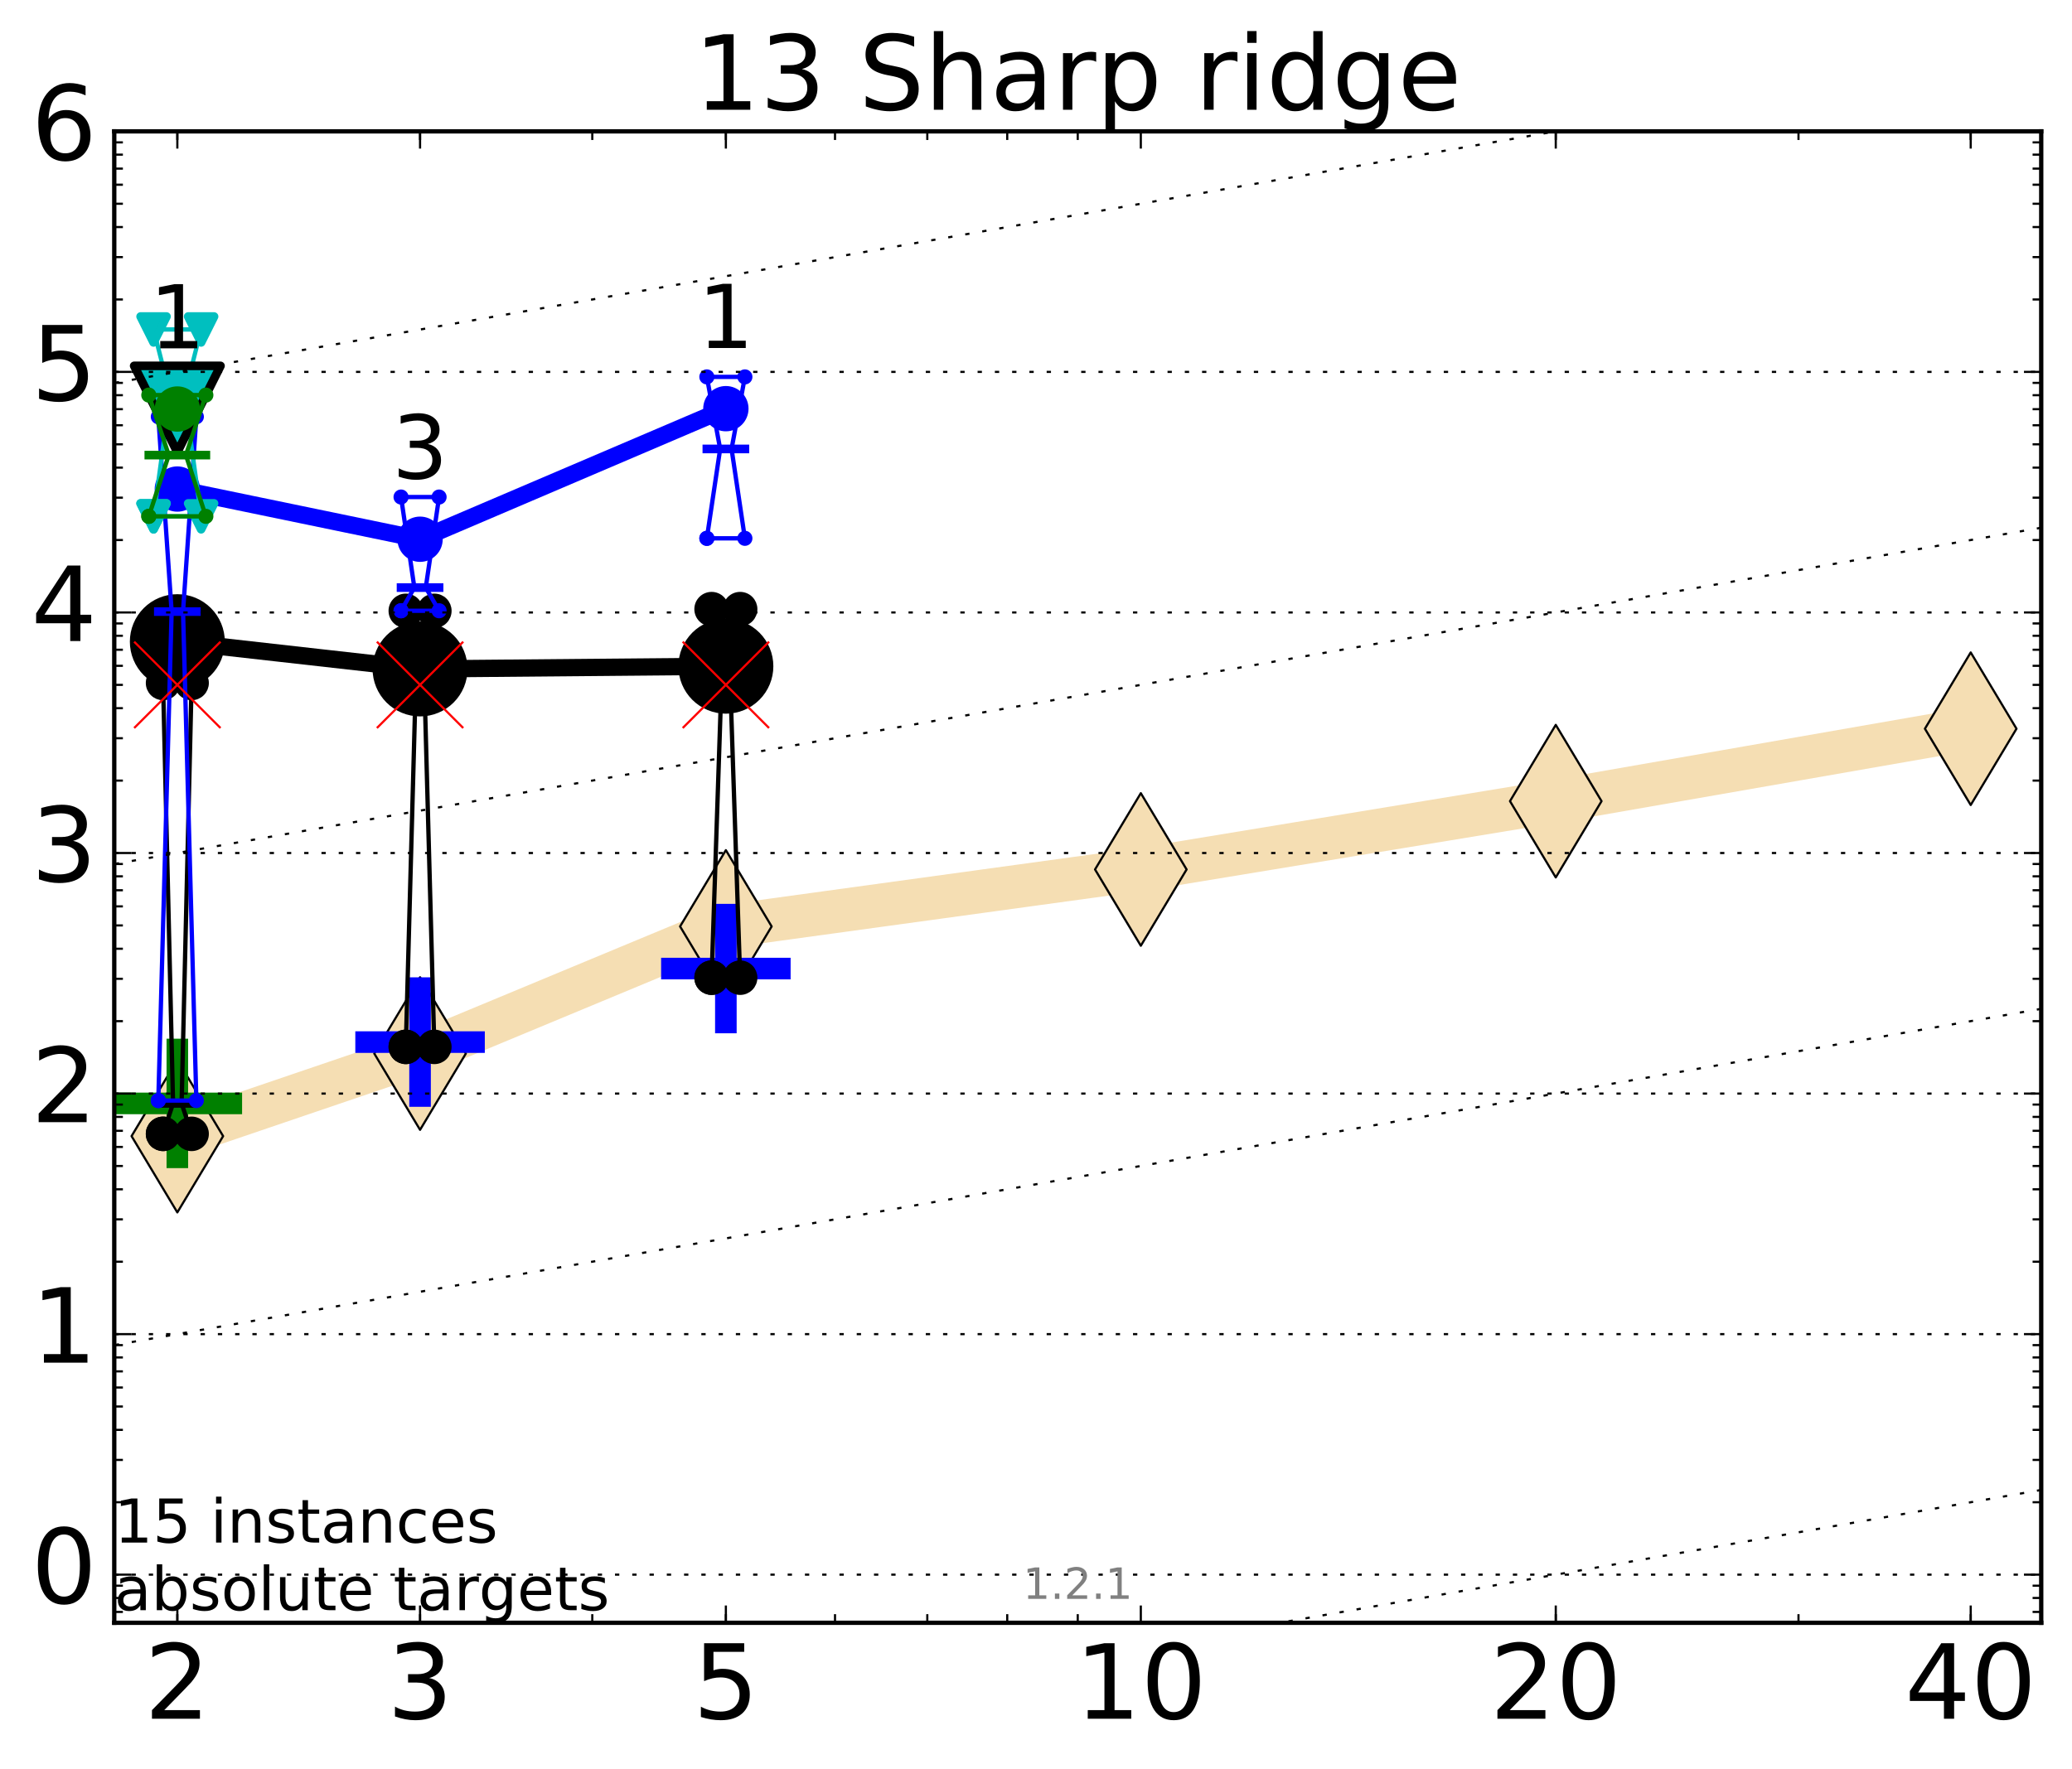 <?xml version="1.0" encoding="utf-8" standalone="no"?>
<!DOCTYPE svg PUBLIC "-//W3C//DTD SVG 1.1//EN"
  "http://www.w3.org/Graphics/SVG/1.1/DTD/svg11.dtd">
<!-- Created with matplotlib (http://matplotlib.org/) -->
<svg height="410pt" version="1.1" viewBox="0 0 480 410" width="480pt" xmlns="http://www.w3.org/2000/svg" xmlns:xlink="http://www.w3.org/1999/xlink">
 <defs>
  <style type="text/css">
*{stroke-linecap:butt;stroke-linejoin:round;stroke-miterlimit:100000;}
  </style>
 </defs>
 <g id="figure_1">
  <g id="patch_1">
   <path d="M 0 410.464 
L 480.07 410.464 
L 480.07 0 
L 0 0 
z
" style="fill:#ffffff;"/>
  </g>
  <g id="axes_1">
   <g id="patch_2">
    <path d="M 26.47 376.036 
L 472.87 376.036 
L 472.87 30.436 
L 26.47 30.436 
z
" style="fill:#ffffff;"/>
   </g>
   <g id="line2d_1">
    <path clip-path="url(#pca23dbd394)" d="M 41.082 263.268 
L 97.312 244.132 
L 168.155 214.678 
L 264.282 201.474 
L 360.409 185.645 
L 456.536 168.862 
" style="fill:none;stroke:#f5deb3;stroke-linecap:square;stroke-width:10.0;"/>
    <defs>
     <path d="M -0 17.678 
L 10.607 0 
L 0 -17.678 
L -10.607 -0 
z
" id="m4360f16382" style="stroke:#000000;stroke-linejoin:miter;stroke-width:0.5;"/>
    </defs>
    <g clip-path="url(#pca23dbd394)">
     <use style="fill:#f5deb3;stroke:#000000;stroke-linejoin:miter;stroke-width:0.5;" x="41.082" xlink:href="#m4360f16382" y="263.268"/>
     <use style="fill:#f5deb3;stroke:#000000;stroke-linejoin:miter;stroke-width:0.5;" x="97.312" xlink:href="#m4360f16382" y="244.132"/>
     <use style="fill:#f5deb3;stroke:#000000;stroke-linejoin:miter;stroke-width:0.5;" x="168.155" xlink:href="#m4360f16382" y="214.678"/>
     <use style="fill:#f5deb3;stroke:#000000;stroke-linejoin:miter;stroke-width:0.5;" x="264.282" xlink:href="#m4360f16382" y="201.474"/>
     <use style="fill:#f5deb3;stroke:#000000;stroke-linejoin:miter;stroke-width:0.5;" x="360.409" xlink:href="#m4360f16382" y="185.645"/>
     <use style="fill:#f5deb3;stroke:#000000;stroke-linejoin:miter;stroke-width:0.5;" x="456.536" xlink:href="#m4360f16382" y="168.862"/>
    </g>
   </g>
   <g id="line2d_2">
    <defs>
     <path d="M -15 0 
L 15 0 
M 0 15 
L 0 -15 
" id="m8294cf2361" style="stroke:#008000;stroke-width:5.0;"/>
    </defs>
    <g clip-path="url(#pca23dbd394)">
     <use style="fill:#008000;stroke:#008000;stroke-width:5.0;" x="41.082" xlink:href="#m8294cf2361" y="255.687"/>
    </g>
   </g>
   <g id="line2d_3">
    <defs>
     <path d="M -15 0 
L 15 0 
M 0 15 
L 0 -15 
" id="m6701f3aae0" style="stroke:#0000ff;stroke-width:5.0;"/>
    </defs>
    <g clip-path="url(#pca23dbd394)">
     <use style="fill:#0000ff;stroke:#0000ff;stroke-width:5.0;" x="97.312" xlink:href="#m6701f3aae0" y="241.477"/>
    </g>
   </g>
   <g id="line2d_4">
    <g clip-path="url(#pca23dbd394)">
     <use style="fill:#0000ff;stroke:#0000ff;stroke-width:5.0;" x="168.155" xlink:href="#m6701f3aae0" y="224.442"/>
    </g>
   </g>
   <g id="line2d_5">
    <path clip-path="url(#pca23dbd394)" d="M 37.777 262.74 
L 40.09 255.687 
L 37.777 158.261 
L 44.386 158.261 
L 42.073 255.687 
L 44.386 262.74 
L 37.777 262.74 
" style="fill:none;stroke:#000000;stroke-linecap:square;"/>
    <defs>
     <path d="M 0 0 
C 0 0 0 0 0 0 
C 0 0 0 0 0 0 
C 0 0 0 0 0 0 
C 0 0 0 0 0 0 
C 0 0 0 0 0 0 
C 0 0 0 0 0 0 
C 0 0 0 0 0 0 
C 0 0 0 0 0 0 
z
" id="m8c34621135" style="stroke:#000000;stroke-width:2.0;"/>
    </defs>
    <g clip-path="url(#pca23dbd394)">
     <use style="stroke:#000000;stroke-width:2.0;" x="37.777" xlink:href="#m8c34621135" y="262.74"/>
     <use style="stroke:#000000;stroke-width:2.0;" x="40.09" xlink:href="#m8c34621135" y="255.687"/>
     <use style="stroke:#000000;stroke-width:2.0;" x="37.777" xlink:href="#m8c34621135" y="158.261"/>
     <use style="stroke:#000000;stroke-width:2.0;" x="44.386" xlink:href="#m8c34621135" y="158.261"/>
     <use style="stroke:#000000;stroke-width:2.0;" x="42.073" xlink:href="#m8c34621135" y="255.687"/>
     <use style="stroke:#000000;stroke-width:2.0;" x="44.386" xlink:href="#m8c34621135" y="262.74"/>
     <use style="stroke:#000000;stroke-width:2.0;" x="37.777" xlink:href="#m8c34621135" y="262.74"/>
    </g>
   </g>
   <g id="line2d_6">
    <path clip-path="url(#pca23dbd394)" d="M 37.777 262.74 
L 44.386 262.74 
L 44.386 158.261 
L 37.777 158.261 
L 37.777 262.74 
" style="fill:none;"/>
    <defs>
     <path d="M 0 3 
C 0.796 3 1.559 2.684 2.121 2.121 
C 2.684 1.559 3 0.796 3 0 
C 3 -0.796 2.684 -1.559 2.121 -2.121 
C 1.559 -2.684 0.796 -3 0 -3 
C -0.796 -3 -1.559 -2.684 -2.121 -2.121 
C -2.684 -1.559 -3 -0.796 -3 0 
C -3 0.796 -2.684 1.559 -2.121 2.121 
C -1.559 2.684 -0.796 3 0 3 
z
" id="m908aa5d84b" style="stroke:#000000;stroke-width:2.0;"/>
    </defs>
    <g clip-path="url(#pca23dbd394)">
     <use style="stroke:#000000;stroke-width:2.0;" x="37.777" xlink:href="#m908aa5d84b" y="262.74"/>
     <use style="stroke:#000000;stroke-width:2.0;" x="44.386" xlink:href="#m908aa5d84b" y="262.74"/>
     <use style="stroke:#000000;stroke-width:2.0;" x="44.386" xlink:href="#m908aa5d84b" y="158.261"/>
     <use style="stroke:#000000;stroke-width:2.0;" x="37.777" xlink:href="#m908aa5d84b" y="158.261"/>
     <use style="stroke:#000000;stroke-width:2.0;" x="37.777" xlink:href="#m908aa5d84b" y="262.74"/>
    </g>
   </g>
   <g id="line2d_7">
    <path clip-path="url(#pca23dbd394)" d="M 37.777 255.687 
L 44.386 255.687 
" style="fill:none;stroke:#000000;stroke-linecap:square;stroke-width:2.0;"/>
    <g clip-path="url(#pca23dbd394)">
     <use style="stroke:#000000;stroke-width:2.0;" x="37.777" xlink:href="#m8c34621135" y="255.687"/>
     <use style="stroke:#000000;stroke-width:2.0;" x="44.386" xlink:href="#m8c34621135" y="255.687"/>
    </g>
   </g>
   <g id="line2d_8">
    <path clip-path="url(#pca23dbd394)" d="M 94.008 242.587 
L 96.321 158.081 
L 94.008 141.547 
L 100.617 141.547 
L 98.304 158.081 
L 100.617 242.587 
L 94.008 242.587 
" style="fill:none;stroke:#000000;stroke-linecap:square;"/>
    <g clip-path="url(#pca23dbd394)">
     <use style="stroke:#000000;stroke-width:2.0;" x="94.008" xlink:href="#m8c34621135" y="242.587"/>
     <use style="stroke:#000000;stroke-width:2.0;" x="96.321" xlink:href="#m8c34621135" y="158.081"/>
     <use style="stroke:#000000;stroke-width:2.0;" x="94.008" xlink:href="#m8c34621135" y="141.547"/>
     <use style="stroke:#000000;stroke-width:2.0;" x="100.617" xlink:href="#m8c34621135" y="141.547"/>
     <use style="stroke:#000000;stroke-width:2.0;" x="98.304" xlink:href="#m8c34621135" y="158.081"/>
     <use style="stroke:#000000;stroke-width:2.0;" x="100.617" xlink:href="#m8c34621135" y="242.587"/>
     <use style="stroke:#000000;stroke-width:2.0;" x="94.008" xlink:href="#m8c34621135" y="242.587"/>
    </g>
   </g>
   <g id="line2d_9">
    <path clip-path="url(#pca23dbd394)" d="M 94.008 242.587 
L 100.617 242.587 
L 100.617 141.547 
L 94.008 141.547 
L 94.008 242.587 
" style="fill:none;"/>
    <g clip-path="url(#pca23dbd394)">
     <use style="stroke:#000000;stroke-width:2.0;" x="94.008" xlink:href="#m908aa5d84b" y="242.587"/>
     <use style="stroke:#000000;stroke-width:2.0;" x="100.617" xlink:href="#m908aa5d84b" y="242.587"/>
     <use style="stroke:#000000;stroke-width:2.0;" x="100.617" xlink:href="#m908aa5d84b" y="141.547"/>
     <use style="stroke:#000000;stroke-width:2.0;" x="94.008" xlink:href="#m908aa5d84b" y="141.547"/>
     <use style="stroke:#000000;stroke-width:2.0;" x="94.008" xlink:href="#m908aa5d84b" y="242.587"/>
    </g>
   </g>
   <g id="line2d_10">
    <path clip-path="url(#pca23dbd394)" d="M 94.008 158.081 
L 100.617 158.081 
" style="fill:none;stroke:#000000;stroke-linecap:square;stroke-width:2.0;"/>
    <g clip-path="url(#pca23dbd394)">
     <use style="stroke:#000000;stroke-width:2.0;" x="94.008" xlink:href="#m8c34621135" y="158.081"/>
     <use style="stroke:#000000;stroke-width:2.0;" x="100.617" xlink:href="#m8c34621135" y="158.081"/>
    </g>
   </g>
   <g id="line2d_11">
    <path clip-path="url(#pca23dbd394)" d="M 164.85 226.551 
L 167.163 157.49 
L 164.85 141.153 
L 171.459 141.153 
L 169.146 157.49 
L 171.459 226.551 
L 164.85 226.551 
" style="fill:none;stroke:#000000;stroke-linecap:square;"/>
    <g clip-path="url(#pca23dbd394)">
     <use style="stroke:#000000;stroke-width:2.0;" x="164.85" xlink:href="#m8c34621135" y="226.551"/>
     <use style="stroke:#000000;stroke-width:2.0;" x="167.163" xlink:href="#m8c34621135" y="157.49"/>
     <use style="stroke:#000000;stroke-width:2.0;" x="164.85" xlink:href="#m8c34621135" y="141.153"/>
     <use style="stroke:#000000;stroke-width:2.0;" x="171.459" xlink:href="#m8c34621135" y="141.153"/>
     <use style="stroke:#000000;stroke-width:2.0;" x="169.146" xlink:href="#m8c34621135" y="157.49"/>
     <use style="stroke:#000000;stroke-width:2.0;" x="171.459" xlink:href="#m8c34621135" y="226.551"/>
     <use style="stroke:#000000;stroke-width:2.0;" x="164.85" xlink:href="#m8c34621135" y="226.551"/>
    </g>
   </g>
   <g id="line2d_12">
    <path clip-path="url(#pca23dbd394)" d="M 164.85 226.551 
L 171.459 226.551 
L 171.459 141.153 
L 164.85 141.153 
L 164.85 226.551 
" style="fill:none;"/>
    <g clip-path="url(#pca23dbd394)">
     <use style="stroke:#000000;stroke-width:2.0;" x="164.85" xlink:href="#m908aa5d84b" y="226.551"/>
     <use style="stroke:#000000;stroke-width:2.0;" x="171.459" xlink:href="#m908aa5d84b" y="226.551"/>
     <use style="stroke:#000000;stroke-width:2.0;" x="171.459" xlink:href="#m908aa5d84b" y="141.153"/>
     <use style="stroke:#000000;stroke-width:2.0;" x="164.85" xlink:href="#m908aa5d84b" y="141.153"/>
     <use style="stroke:#000000;stroke-width:2.0;" x="164.85" xlink:href="#m908aa5d84b" y="226.551"/>
    </g>
   </g>
   <g id="line2d_13">
    <path clip-path="url(#pca23dbd394)" d="M 164.85 157.49 
L 171.459 157.49 
" style="fill:none;stroke:#000000;stroke-linecap:square;stroke-width:2.0;"/>
    <g clip-path="url(#pca23dbd394)">
     <use style="stroke:#000000;stroke-width:2.0;" x="164.85" xlink:href="#m8c34621135" y="157.49"/>
     <use style="stroke:#000000;stroke-width:2.0;" x="171.459" xlink:href="#m8c34621135" y="157.49"/>
    </g>
   </g>
   <g id="line2d_14">
    <path clip-path="url(#pca23dbd394)" d="M 41.082 148.688 
L 97.312 155.012 
" style="fill:none;stroke:#000000;stroke-linecap:square;stroke-width:4.0;"/>
    <g clip-path="url(#pca23dbd394)">
     <use style="stroke:#000000;stroke-width:2.0;" x="41.082" xlink:href="#m8c34621135" y="148.688"/>
     <use style="stroke:#000000;stroke-width:2.0;" x="97.312" xlink:href="#m8c34621135" y="155.012"/>
    </g>
   </g>
   <g id="line2d_15">
    <path clip-path="url(#pca23dbd394)" d="M 97.312 155.012 
L 168.155 154.38 
" style="fill:none;stroke:#000000;stroke-linecap:square;stroke-width:4.0;"/>
    <g clip-path="url(#pca23dbd394)">
     <use style="stroke:#000000;stroke-width:2.0;" x="97.312" xlink:href="#m8c34621135" y="155.012"/>
     <use style="stroke:#000000;stroke-width:2.0;" x="168.155" xlink:href="#m8c34621135" y="154.38"/>
    </g>
   </g>
   <g id="line2d_16">
    <path clip-path="url(#pca23dbd394)" d="M 41.082 148.688 
L 97.312 155.012 
L 168.155 154.38 
" style="fill:none;"/>
    <defs>
     <path d="M 0 10 
C 2.652 10 5.196 8.946 7.071 7.071 
C 8.946 5.196 10 2.652 10 0 
C 10 -2.652 8.946 -5.196 7.071 -7.071 
C 5.196 -8.946 2.652 -10 0 -10 
C -2.652 -10 -5.196 -8.946 -7.071 -7.071 
C -8.946 -5.196 -10 -2.652 -10 0 
C -10 2.652 -8.946 5.196 -7.071 7.071 
C -5.196 8.946 -2.652 10 0 10 
z
" id="md5417add68" style="stroke:#000000;stroke-width:2.0;"/>
    </defs>
    <g clip-path="url(#pca23dbd394)">
     <use style="stroke:#000000;stroke-width:2.0;" x="41.082" xlink:href="#md5417add68" y="148.688"/>
     <use style="stroke:#000000;stroke-width:2.0;" x="97.312" xlink:href="#md5417add68" y="155.012"/>
     <use style="stroke:#000000;stroke-width:2.0;" x="168.155" xlink:href="#md5417add68" y="154.38"/>
    </g>
   </g>
   <g id="line2d_17">
    <path clip-path="url(#pca23dbd394)" d="M 36.676 255.031 
L 39.76 141.717 
L 36.676 96.57 
L 45.488 96.57 
L 42.403 141.717 
L 45.488 255.031 
L 36.676 255.031 
" style="fill:none;stroke:#0000ff;stroke-linecap:square;"/>
    <defs>
     <path d="M 0 0 
C 0 0 0 0 0 0 
C 0 0 0 0 0 0 
C 0 0 0 0 0 0 
C 0 0 0 0 0 0 
C 0 0 0 0 0 0 
C 0 0 0 0 0 0 
C 0 0 0 0 0 0 
C 0 0 0 0 0 0 
z
" id="me85376046d" style="stroke:#0000ff;stroke-width:0.5;"/>
    </defs>
    <g clip-path="url(#pca23dbd394)">
     <use style="fill:#0000ff;stroke:#0000ff;stroke-width:0.5;" x="36.676" xlink:href="#me85376046d" y="255.031"/>
     <use style="fill:#0000ff;stroke:#0000ff;stroke-width:0.5;" x="39.76" xlink:href="#me85376046d" y="141.717"/>
     <use style="fill:#0000ff;stroke:#0000ff;stroke-width:0.5;" x="36.676" xlink:href="#me85376046d" y="96.57"/>
     <use style="fill:#0000ff;stroke:#0000ff;stroke-width:0.5;" x="45.488" xlink:href="#me85376046d" y="96.57"/>
     <use style="fill:#0000ff;stroke:#0000ff;stroke-width:0.5;" x="42.403" xlink:href="#me85376046d" y="141.717"/>
     <use style="fill:#0000ff;stroke:#0000ff;stroke-width:0.5;" x="45.488" xlink:href="#me85376046d" y="255.031"/>
     <use style="fill:#0000ff;stroke:#0000ff;stroke-width:0.5;" x="36.676" xlink:href="#me85376046d" y="255.031"/>
    </g>
   </g>
   <g id="line2d_18">
    <path clip-path="url(#pca23dbd394)" d="M 36.676 255.031 
L 45.488 255.031 
L 45.488 96.57 
L 36.676 96.57 
L 36.676 255.031 
" style="fill:none;"/>
    <defs>
     <path d="M 0 1.5 
C 0.398 1.5 0.779 1.342 1.061 1.061 
C 1.342 0.779 1.5 0.398 1.5 0 
C 1.5 -0.398 1.342 -0.779 1.061 -1.061 
C 0.779 -1.342 0.398 -1.5 0 -1.5 
C -0.398 -1.5 -0.779 -1.342 -1.061 -1.061 
C -1.342 -0.779 -1.5 -0.398 -1.5 0 
C -1.5 0.398 -1.342 0.779 -1.061 1.061 
C -0.779 1.342 -0.398 1.5 0 1.5 
z
" id="m5473292f17" style="stroke:#0000ff;stroke-width:0.5;"/>
    </defs>
    <g clip-path="url(#pca23dbd394)">
     <use style="fill:#0000ff;stroke:#0000ff;stroke-width:0.5;" x="36.676" xlink:href="#m5473292f17" y="255.031"/>
     <use style="fill:#0000ff;stroke:#0000ff;stroke-width:0.5;" x="45.488" xlink:href="#m5473292f17" y="255.031"/>
     <use style="fill:#0000ff;stroke:#0000ff;stroke-width:0.5;" x="45.488" xlink:href="#m5473292f17" y="96.57"/>
     <use style="fill:#0000ff;stroke:#0000ff;stroke-width:0.5;" x="36.676" xlink:href="#m5473292f17" y="96.57"/>
     <use style="fill:#0000ff;stroke:#0000ff;stroke-width:0.5;" x="36.676" xlink:href="#m5473292f17" y="255.031"/>
    </g>
   </g>
   <g id="line2d_19">
    <path clip-path="url(#pca23dbd394)" d="M 36.676 141.717 
L 45.488 141.717 
" style="fill:none;stroke:#0000ff;stroke-linecap:square;stroke-width:2.0;"/>
    <g clip-path="url(#pca23dbd394)">
     <use style="fill:#0000ff;stroke:#0000ff;stroke-width:0.5;" x="36.676" xlink:href="#me85376046d" y="141.717"/>
     <use style="fill:#0000ff;stroke:#0000ff;stroke-width:0.5;" x="45.488" xlink:href="#me85376046d" y="141.717"/>
    </g>
   </g>
   <g id="line2d_20">
    <path clip-path="url(#pca23dbd394)" d="M 92.906 141.526 
L 95.991 136.161 
L 92.906 115.174 
L 101.718 115.174 
L 98.634 136.161 
L 101.718 141.526 
L 92.906 141.526 
" style="fill:none;stroke:#0000ff;stroke-linecap:square;"/>
    <g clip-path="url(#pca23dbd394)">
     <use style="fill:#0000ff;stroke:#0000ff;stroke-width:0.5;" x="92.906" xlink:href="#me85376046d" y="141.526"/>
     <use style="fill:#0000ff;stroke:#0000ff;stroke-width:0.5;" x="95.991" xlink:href="#me85376046d" y="136.161"/>
     <use style="fill:#0000ff;stroke:#0000ff;stroke-width:0.5;" x="92.906" xlink:href="#me85376046d" y="115.174"/>
     <use style="fill:#0000ff;stroke:#0000ff;stroke-width:0.5;" x="101.718" xlink:href="#me85376046d" y="115.174"/>
     <use style="fill:#0000ff;stroke:#0000ff;stroke-width:0.5;" x="98.634" xlink:href="#me85376046d" y="136.161"/>
     <use style="fill:#0000ff;stroke:#0000ff;stroke-width:0.5;" x="101.718" xlink:href="#me85376046d" y="141.526"/>
     <use style="fill:#0000ff;stroke:#0000ff;stroke-width:0.5;" x="92.906" xlink:href="#me85376046d" y="141.526"/>
    </g>
   </g>
   <g id="line2d_21">
    <path clip-path="url(#pca23dbd394)" d="M 92.906 141.526 
L 101.718 141.526 
L 101.718 115.174 
L 92.906 115.174 
L 92.906 141.526 
" style="fill:none;"/>
    <g clip-path="url(#pca23dbd394)">
     <use style="fill:#0000ff;stroke:#0000ff;stroke-width:0.5;" x="92.906" xlink:href="#m5473292f17" y="141.526"/>
     <use style="fill:#0000ff;stroke:#0000ff;stroke-width:0.5;" x="101.718" xlink:href="#m5473292f17" y="141.526"/>
     <use style="fill:#0000ff;stroke:#0000ff;stroke-width:0.5;" x="101.718" xlink:href="#m5473292f17" y="115.174"/>
     <use style="fill:#0000ff;stroke:#0000ff;stroke-width:0.5;" x="92.906" xlink:href="#m5473292f17" y="115.174"/>
     <use style="fill:#0000ff;stroke:#0000ff;stroke-width:0.5;" x="92.906" xlink:href="#m5473292f17" y="141.526"/>
    </g>
   </g>
   <g id="line2d_22">
    <path clip-path="url(#pca23dbd394)" d="M 92.906 136.161 
L 101.718 136.161 
" style="fill:none;stroke:#0000ff;stroke-linecap:square;stroke-width:2.0;"/>
    <g clip-path="url(#pca23dbd394)">
     <use style="fill:#0000ff;stroke:#0000ff;stroke-width:0.5;" x="92.906" xlink:href="#me85376046d" y="136.161"/>
     <use style="fill:#0000ff;stroke:#0000ff;stroke-width:0.5;" x="101.718" xlink:href="#me85376046d" y="136.161"/>
    </g>
   </g>
   <g id="line2d_23">
    <path clip-path="url(#pca23dbd394)" d="M 163.749 124.742 
L 166.833 104.031 
L 163.749 87.335 
L 172.561 87.335 
L 169.476 104.031 
L 172.561 124.742 
L 163.749 124.742 
" style="fill:none;stroke:#0000ff;stroke-linecap:square;"/>
    <g clip-path="url(#pca23dbd394)">
     <use style="fill:#0000ff;stroke:#0000ff;stroke-width:0.5;" x="163.749" xlink:href="#me85376046d" y="124.742"/>
     <use style="fill:#0000ff;stroke:#0000ff;stroke-width:0.5;" x="166.833" xlink:href="#me85376046d" y="104.031"/>
     <use style="fill:#0000ff;stroke:#0000ff;stroke-width:0.5;" x="163.749" xlink:href="#me85376046d" y="87.335"/>
     <use style="fill:#0000ff;stroke:#0000ff;stroke-width:0.5;" x="172.561" xlink:href="#me85376046d" y="87.335"/>
     <use style="fill:#0000ff;stroke:#0000ff;stroke-width:0.5;" x="169.476" xlink:href="#me85376046d" y="104.031"/>
     <use style="fill:#0000ff;stroke:#0000ff;stroke-width:0.5;" x="172.561" xlink:href="#me85376046d" y="124.742"/>
     <use style="fill:#0000ff;stroke:#0000ff;stroke-width:0.5;" x="163.749" xlink:href="#me85376046d" y="124.742"/>
    </g>
   </g>
   <g id="line2d_24">
    <path clip-path="url(#pca23dbd394)" d="M 163.749 124.742 
L 172.561 124.742 
L 172.561 87.335 
L 163.749 87.335 
L 163.749 124.742 
" style="fill:none;"/>
    <g clip-path="url(#pca23dbd394)">
     <use style="fill:#0000ff;stroke:#0000ff;stroke-width:0.5;" x="163.749" xlink:href="#m5473292f17" y="124.742"/>
     <use style="fill:#0000ff;stroke:#0000ff;stroke-width:0.5;" x="172.561" xlink:href="#m5473292f17" y="124.742"/>
     <use style="fill:#0000ff;stroke:#0000ff;stroke-width:0.5;" x="172.561" xlink:href="#m5473292f17" y="87.335"/>
     <use style="fill:#0000ff;stroke:#0000ff;stroke-width:0.5;" x="163.749" xlink:href="#m5473292f17" y="87.335"/>
     <use style="fill:#0000ff;stroke:#0000ff;stroke-width:0.5;" x="163.749" xlink:href="#m5473292f17" y="124.742"/>
    </g>
   </g>
   <g id="line2d_25">
    <path clip-path="url(#pca23dbd394)" d="M 163.749 104.031 
L 172.561 104.031 
" style="fill:none;stroke:#0000ff;stroke-linecap:square;stroke-width:2.0;"/>
    <g clip-path="url(#pca23dbd394)">
     <use style="fill:#0000ff;stroke:#0000ff;stroke-width:0.5;" x="163.749" xlink:href="#me85376046d" y="104.031"/>
     <use style="fill:#0000ff;stroke:#0000ff;stroke-width:0.5;" x="172.561" xlink:href="#me85376046d" y="104.031"/>
    </g>
   </g>
   <g id="line2d_26">
    <path clip-path="url(#pca23dbd394)" d="M 41.082 113.322 
L 97.312 124.953 
" style="fill:none;stroke:#0000ff;stroke-linecap:square;stroke-width:4.0;"/>
    <g clip-path="url(#pca23dbd394)">
     <use style="fill:#0000ff;stroke:#0000ff;stroke-width:0.5;" x="41.082" xlink:href="#me85376046d" y="113.322"/>
     <use style="fill:#0000ff;stroke:#0000ff;stroke-width:0.5;" x="97.312" xlink:href="#me85376046d" y="124.953"/>
    </g>
   </g>
   <g id="line2d_27">
    <path clip-path="url(#pca23dbd394)" d="M 97.312 124.953 
L 168.155 94.698 
" style="fill:none;stroke:#0000ff;stroke-linecap:square;stroke-width:4.0;"/>
    <g clip-path="url(#pca23dbd394)">
     <use style="fill:#0000ff;stroke:#0000ff;stroke-width:0.5;" x="97.312" xlink:href="#me85376046d" y="124.953"/>
     <use style="fill:#0000ff;stroke:#0000ff;stroke-width:0.5;" x="168.155" xlink:href="#me85376046d" y="94.698"/>
    </g>
   </g>
   <g id="line2d_28">
    <path clip-path="url(#pca23dbd394)" d="M 41.082 113.322 
L 97.312 124.953 
L 168.155 94.698 
" style="fill:none;"/>
    <defs>
     <path d="M 0 5 
C 1.326 5 2.598 4.473 3.536 3.536 
C 4.473 2.598 5 1.326 5 0 
C 5 -1.326 4.473 -2.598 3.536 -3.536 
C 2.598 -4.473 1.326 -5 0 -5 
C -1.326 -5 -2.598 -4.473 -3.536 -3.536 
C -4.473 -2.598 -5 -1.326 -5 0 
C -5 1.326 -4.473 2.598 -3.536 3.536 
C -2.598 4.473 -1.326 5 0 5 
z
" id="mc31460809c" style="stroke:#0000ff;stroke-width:0.5;"/>
    </defs>
    <g clip-path="url(#pca23dbd394)">
     <use style="fill:#0000ff;stroke:#0000ff;stroke-width:0.5;" x="41.082" xlink:href="#mc31460809c" y="113.322"/>
     <use style="fill:#0000ff;stroke:#0000ff;stroke-width:0.5;" x="97.312" xlink:href="#mc31460809c" y="124.953"/>
     <use style="fill:#0000ff;stroke:#0000ff;stroke-width:0.5;" x="168.155" xlink:href="#mc31460809c" y="94.698"/>
    </g>
   </g>
   <g id="line2d_29">
    <path clip-path="url(#pca23dbd394)" d="M 35.574 119.648 
L 39.429 91.55 
L 35.574 76.345 
L 46.589 76.345 
L 42.734 91.55 
L 46.589 119.648 
L 35.574 119.648 
" style="fill:none;stroke:#00bfbf;stroke-linecap:square;"/>
    <defs>
     <path d="M 0 0 
L 0 0 
L 0 0 
z
" id="m54acacd31d" style="stroke:#00bfbf;stroke-linejoin:miter;stroke-width:2.0;"/>
    </defs>
    <g clip-path="url(#pca23dbd394)">
     <use style="fill:#00bfbf;stroke:#00bfbf;stroke-linejoin:miter;stroke-width:2.0;" x="35.574" xlink:href="#m54acacd31d" y="119.648"/>
     <use style="fill:#00bfbf;stroke:#00bfbf;stroke-linejoin:miter;stroke-width:2.0;" x="39.429" xlink:href="#m54acacd31d" y="91.55"/>
     <use style="fill:#00bfbf;stroke:#00bfbf;stroke-linejoin:miter;stroke-width:2.0;" x="35.574" xlink:href="#m54acacd31d" y="76.345"/>
     <use style="fill:#00bfbf;stroke:#00bfbf;stroke-linejoin:miter;stroke-width:2.0;" x="46.589" xlink:href="#m54acacd31d" y="76.345"/>
     <use style="fill:#00bfbf;stroke:#00bfbf;stroke-linejoin:miter;stroke-width:2.0;" x="42.734" xlink:href="#m54acacd31d" y="91.55"/>
     <use style="fill:#00bfbf;stroke:#00bfbf;stroke-linejoin:miter;stroke-width:2.0;" x="46.589" xlink:href="#m54acacd31d" y="119.648"/>
     <use style="fill:#00bfbf;stroke:#00bfbf;stroke-linejoin:miter;stroke-width:2.0;" x="35.574" xlink:href="#m54acacd31d" y="119.648"/>
    </g>
   </g>
   <g id="line2d_30">
    <path clip-path="url(#pca23dbd394)" d="M 35.574 119.648 
L 46.589 119.648 
L 46.589 76.345 
L 35.574 76.345 
L 35.574 119.648 
" style="fill:none;"/>
    <defs>
     <path d="M -0 3 
L 3 -3 
L -3 -3 
z
" id="md96a62ac39" style="stroke:#00bfbf;stroke-linejoin:miter;stroke-width:2.0;"/>
    </defs>
    <g clip-path="url(#pca23dbd394)">
     <use style="fill:#00bfbf;stroke:#00bfbf;stroke-linejoin:miter;stroke-width:2.0;" x="35.574" xlink:href="#md96a62ac39" y="119.648"/>
     <use style="fill:#00bfbf;stroke:#00bfbf;stroke-linejoin:miter;stroke-width:2.0;" x="46.589" xlink:href="#md96a62ac39" y="119.648"/>
     <use style="fill:#00bfbf;stroke:#00bfbf;stroke-linejoin:miter;stroke-width:2.0;" x="46.589" xlink:href="#md96a62ac39" y="76.345"/>
     <use style="fill:#00bfbf;stroke:#00bfbf;stroke-linejoin:miter;stroke-width:2.0;" x="35.574" xlink:href="#md96a62ac39" y="76.345"/>
     <use style="fill:#00bfbf;stroke:#00bfbf;stroke-linejoin:miter;stroke-width:2.0;" x="35.574" xlink:href="#md96a62ac39" y="119.648"/>
    </g>
   </g>
   <g id="line2d_31">
    <path clip-path="url(#pca23dbd394)" d="M 35.574 91.55 
L 46.589 91.55 
" style="fill:none;stroke:#00bfbf;stroke-linecap:square;stroke-width:2.0;"/>
    <g clip-path="url(#pca23dbd394)">
     <use style="fill:#00bfbf;stroke:#00bfbf;stroke-linejoin:miter;stroke-width:2.0;" x="35.574" xlink:href="#m54acacd31d" y="91.55"/>
     <use style="fill:#00bfbf;stroke:#00bfbf;stroke-linejoin:miter;stroke-width:2.0;" x="46.589" xlink:href="#m54acacd31d" y="91.55"/>
    </g>
   </g>
   <g id="line2d_32">
    <path clip-path="url(#pca23dbd394)" d="M 41.082 94.779 
" style="fill:none;"/>
    <defs>
     <path d="M -0 10 
L 10 -10 
L -10 -10 
z
" id="mdcbedeee67" style="stroke:#000000;stroke-linejoin:miter;stroke-width:2.0;"/>
    </defs>
    <g clip-path="url(#pca23dbd394)">
     <use style="fill:#00bfbf;stroke:#000000;stroke-linejoin:miter;stroke-width:2.0;" x="41.082" xlink:href="#mdcbedeee67" y="94.779"/>
    </g>
   </g>
   <g id="line2d_33">
    <path clip-path="url(#pca23dbd394)" d="M 34.473 119.648 
L 39.099 105.457 
L 34.473 91.55 
L 47.691 91.55 
L 43.064 105.457 
L 47.691 119.648 
L 34.473 119.648 
" style="fill:none;stroke:#008000;stroke-linecap:square;"/>
    <defs>
     <path d="M 0 0 
C 0 0 0 0 0 0 
C 0 0 0 0 0 0 
C 0 0 0 0 0 0 
C 0 0 0 0 0 0 
C 0 0 0 0 0 0 
C 0 0 0 0 0 0 
C 0 0 0 0 0 0 
C 0 0 0 0 0 0 
z
" id="me494574966" style="stroke:#008000;stroke-width:0.5;"/>
    </defs>
    <g clip-path="url(#pca23dbd394)">
     <use style="fill:#008000;stroke:#008000;stroke-width:0.5;" x="34.473" xlink:href="#me494574966" y="119.648"/>
     <use style="fill:#008000;stroke:#008000;stroke-width:0.5;" x="39.099" xlink:href="#me494574966" y="105.457"/>
     <use style="fill:#008000;stroke:#008000;stroke-width:0.5;" x="34.473" xlink:href="#me494574966" y="91.55"/>
     <use style="fill:#008000;stroke:#008000;stroke-width:0.5;" x="47.691" xlink:href="#me494574966" y="91.55"/>
     <use style="fill:#008000;stroke:#008000;stroke-width:0.5;" x="43.064" xlink:href="#me494574966" y="105.457"/>
     <use style="fill:#008000;stroke:#008000;stroke-width:0.5;" x="47.691" xlink:href="#me494574966" y="119.648"/>
     <use style="fill:#008000;stroke:#008000;stroke-width:0.5;" x="34.473" xlink:href="#me494574966" y="119.648"/>
    </g>
   </g>
   <g id="line2d_34">
    <path clip-path="url(#pca23dbd394)" d="M 34.473 119.648 
L 47.691 119.648 
L 47.691 91.55 
L 34.473 91.55 
L 34.473 119.648 
" style="fill:none;"/>
    <defs>
     <path d="M 0 1.5 
C 0.398 1.5 0.779 1.342 1.061 1.061 
C 1.342 0.779 1.5 0.398 1.5 0 
C 1.5 -0.398 1.342 -0.779 1.061 -1.061 
C 0.779 -1.342 0.398 -1.5 0 -1.5 
C -0.398 -1.5 -0.779 -1.342 -1.061 -1.061 
C -1.342 -0.779 -1.5 -0.398 -1.5 0 
C -1.5 0.398 -1.342 0.779 -1.061 1.061 
C -0.779 1.342 -0.398 1.5 0 1.5 
z
" id="m7530d897a3" style="stroke:#008000;stroke-width:0.5;"/>
    </defs>
    <g clip-path="url(#pca23dbd394)">
     <use style="fill:#008000;stroke:#008000;stroke-width:0.5;" x="34.473" xlink:href="#m7530d897a3" y="119.648"/>
     <use style="fill:#008000;stroke:#008000;stroke-width:0.5;" x="47.691" xlink:href="#m7530d897a3" y="119.648"/>
     <use style="fill:#008000;stroke:#008000;stroke-width:0.5;" x="47.691" xlink:href="#m7530d897a3" y="91.55"/>
     <use style="fill:#008000;stroke:#008000;stroke-width:0.5;" x="34.473" xlink:href="#m7530d897a3" y="91.55"/>
     <use style="fill:#008000;stroke:#008000;stroke-width:0.5;" x="34.473" xlink:href="#m7530d897a3" y="119.648"/>
    </g>
   </g>
   <g id="line2d_35">
    <path clip-path="url(#pca23dbd394)" d="M 34.473 105.457 
L 47.691 105.457 
" style="fill:none;stroke:#008000;stroke-linecap:square;stroke-width:2.0;"/>
    <g clip-path="url(#pca23dbd394)">
     <use style="fill:#008000;stroke:#008000;stroke-width:0.5;" x="34.473" xlink:href="#me494574966" y="105.457"/>
     <use style="fill:#008000;stroke:#008000;stroke-width:0.5;" x="47.691" xlink:href="#me494574966" y="105.457"/>
    </g>
   </g>
   <g id="line2d_36">
    <path clip-path="url(#pca23dbd394)" d="M 41.082 94.779 
" style="fill:none;"/>
    <defs>
     <path d="M 0 5 
C 1.326 5 2.598 4.473 3.536 3.536 
C 4.473 2.598 5 1.326 5 0 
C 5 -1.326 4.473 -2.598 3.536 -3.536 
C 2.598 -4.473 1.326 -5 0 -5 
C -1.326 -5 -2.598 -4.473 -3.536 -3.536 
C -4.473 -2.598 -5 -1.326 -5 0 
C -5 1.326 -4.473 2.598 -3.536 3.536 
C -2.598 4.473 -1.326 5 0 5 
z
" id="m13291c1f69" style="stroke:#008000;stroke-width:0.5;"/>
    </defs>
    <g clip-path="url(#pca23dbd394)">
     <use style="fill:#008000;stroke:#008000;stroke-width:0.5;" x="41.082" xlink:href="#m13291c1f69" y="94.779"/>
    </g>
   </g>
   <g id="line2d_37"/>
   <g id="line2d_38"/>
   <g id="line2d_39"/>
   <g id="line2d_40"/>
   <g id="line2d_41"/>
   <g id="line2d_42"/>
   <g id="line2d_43"/>
   <g id="line2d_44">
    <defs>
     <path d="M -10 10 
L 10 -10 
M -10 -10 
L 10 10 
" id="m9b480690b7" style="stroke:#ff0000;stroke-width:0.5;"/>
    </defs>
    <g clip-path="url(#pca23dbd394)">
     <use style="fill:#ff0000;stroke:#ff0000;stroke-width:0.5;" x="41.082" xlink:href="#m9b480690b7" y="158.698"/>
     <use style="fill:#ff0000;stroke:#ff0000;stroke-width:0.5;" x="97.312" xlink:href="#m9b480690b7" y="158.699"/>
     <use style="fill:#ff0000;stroke:#ff0000;stroke-width:0.5;" x="168.155" xlink:href="#m9b480690b7" y="158.699"/>
    </g>
   </g>
   <g id="line2d_45">
    <path clip-path="url(#pca23dbd394)" d="M -278.245 476.372 
M 93.591 411.464 
L 481.07 343.825 
" style="fill:none;stroke:#000000;stroke-dasharray:1,3;stroke-dashoffset:0.0;stroke-width:0.5;"/>
   </g>
   <g id="line2d_46">
    <path clip-path="url(#pca23dbd394)" d="M -278.245 364.888 
M -1 316.492 
L 481.07 232.341 
" style="fill:none;stroke:#000000;stroke-dasharray:1,3;stroke-dashoffset:0.0;stroke-width:0.5;"/>
   </g>
   <g id="line2d_47">
    <path clip-path="url(#pca23dbd394)" d="M -278.245 253.404 
M -1 205.008 
L 481.07 120.857 
" style="fill:none;stroke:#000000;stroke-dasharray:1,3;stroke-dashoffset:0.0;stroke-width:0.5;"/>
   </g>
   <g id="line2d_48">
    <path clip-path="url(#pca23dbd394)" d="M -278.245 141.92 
M -1 93.524 
L 481.07 9.374 
" style="fill:none;stroke:#000000;stroke-dasharray:1,3;stroke-dashoffset:0.0;stroke-width:0.5;"/>
   </g>
   <g id="line2d_49">
    <path clip-path="url(#pca23dbd394)" d="M -278.245 30.436 
" style="fill:none;stroke:#000000;stroke-dasharray:1,3;stroke-dashoffset:0.0;stroke-width:0.5;"/>
   </g>
   <g id="patch_3">
    <path d="M 26.47 30.436 
L 472.87 30.436 
" style="fill:none;stroke:#000000;stroke-linecap:square;stroke-linejoin:miter;"/>
   </g>
   <g id="patch_4">
    <path d="M 472.87 376.036 
L 472.87 30.436 
" style="fill:none;stroke:#000000;stroke-linecap:square;stroke-linejoin:miter;"/>
   </g>
   <g id="patch_5">
    <path d="M 26.47 376.036 
L 472.87 376.036 
" style="fill:none;stroke:#000000;stroke-linecap:square;stroke-linejoin:miter;"/>
   </g>
   <g id="patch_6">
    <path d="M 26.47 376.036 
L 26.47 30.436 
" style="fill:none;stroke:#000000;stroke-linecap:square;stroke-linejoin:miter;"/>
   </g>
   <g id="matplotlib.axis_1">
    <g id="xtick_1">
     <g id="line2d_50">
      <defs>
       <path d="M 0 0 
L 0 -4 
" id="me884388bd0" style="stroke:#000000;stroke-width:0.5;"/>
      </defs>
      <g>
       <use style="stroke:#000000;stroke-width:0.5;" x="41.082" xlink:href="#me884388bd0" y="376.036"/>
      </g>
     </g>
     <g id="line2d_51">
      <defs>
       <path d="M 0 0 
L 0 4 
" id="m72256db60c" style="stroke:#000000;stroke-width:0.5;"/>
      </defs>
      <g>
       <use style="stroke:#000000;stroke-width:0.5;" x="41.082" xlink:href="#m72256db60c" y="30.436"/>
      </g>
     </g>
     <g id="text_1">
      <!-- 2 -->
      <defs>
       <path d="M 19.188 8.297 
L 53.609 8.297 
L 53.609 0 
L 7.328 0 
L 7.328 8.297 
Q 12.938 14.109 22.625 23.891 
Q 32.328 33.688 34.812 36.531 
Q 39.547 41.844 41.422 45.531 
Q 43.312 49.219 43.312 52.781 
Q 43.312 58.594 39.234 62.25 
Q 35.156 65.922 28.609 65.922 
Q 23.969 65.922 18.812 64.312 
Q 13.672 62.703 7.812 59.422 
L 7.812 69.391 
Q 13.766 71.781 18.938 73 
Q 24.125 74.219 28.422 74.219 
Q 39.75 74.219 46.484 68.547 
Q 53.219 62.891 53.219 53.422 
Q 53.219 48.922 51.531 44.891 
Q 49.859 40.875 45.406 35.406 
Q 44.188 33.984 37.641 27.219 
Q 31.109 20.453 19.188 8.297 
" id="BitstreamVeraSans-Roman-32"/>
      </defs>
      <g transform="translate(33.447 398.272)scale(0.24 -0.24)">
       <use xlink:href="#BitstreamVeraSans-Roman-32"/>
      </g>
     </g>
    </g>
    <g id="xtick_2">
     <g id="line2d_52">
      <g>
       <use style="stroke:#000000;stroke-width:0.5;" x="97.312" xlink:href="#me884388bd0" y="376.036"/>
      </g>
     </g>
     <g id="line2d_53">
      <g>
       <use style="stroke:#000000;stroke-width:0.5;" x="97.312" xlink:href="#m72256db60c" y="30.436"/>
      </g>
     </g>
     <g id="text_2">
      <!-- 3 -->
      <defs>
       <path d="M 40.578 39.312 
Q 47.656 37.797 51.625 33 
Q 55.609 28.219 55.609 21.188 
Q 55.609 10.406 48.188 4.484 
Q 40.766 -1.422 27.094 -1.422 
Q 22.516 -1.422 17.656 -0.516 
Q 12.797 0.391 7.625 2.203 
L 7.625 11.719 
Q 11.719 9.328 16.594 8.109 
Q 21.484 6.891 26.812 6.891 
Q 36.078 6.891 40.938 10.547 
Q 45.797 14.203 45.797 21.188 
Q 45.797 27.641 41.281 31.266 
Q 36.766 34.906 28.719 34.906 
L 20.219 34.906 
L 20.219 43.016 
L 29.109 43.016 
Q 36.375 43.016 40.234 45.922 
Q 44.094 48.828 44.094 54.297 
Q 44.094 59.906 40.109 62.906 
Q 36.141 65.922 28.719 65.922 
Q 24.656 65.922 20.016 65.031 
Q 15.375 64.156 9.812 62.312 
L 9.812 71.094 
Q 15.438 72.656 20.344 73.438 
Q 25.25 74.219 29.594 74.219 
Q 40.828 74.219 47.359 69.109 
Q 53.906 64.016 53.906 55.328 
Q 53.906 49.266 50.438 45.094 
Q 46.969 40.922 40.578 39.312 
" id="BitstreamVeraSans-Roman-33"/>
      </defs>
      <g transform="translate(89.677 398.272)scale(0.24 -0.24)">
       <use xlink:href="#BitstreamVeraSans-Roman-33"/>
      </g>
     </g>
    </g>
    <g id="xtick_3">
     <g id="line2d_54">
      <g>
       <use style="stroke:#000000;stroke-width:0.5;" x="168.155" xlink:href="#me884388bd0" y="376.036"/>
      </g>
     </g>
     <g id="line2d_55">
      <g>
       <use style="stroke:#000000;stroke-width:0.5;" x="168.155" xlink:href="#m72256db60c" y="30.436"/>
      </g>
     </g>
     <g id="text_3">
      <!-- 5 -->
      <defs>
       <path d="M 10.797 72.906 
L 49.516 72.906 
L 49.516 64.594 
L 19.828 64.594 
L 19.828 46.734 
Q 21.969 47.469 24.109 47.828 
Q 26.266 48.188 28.422 48.188 
Q 40.625 48.188 47.75 41.5 
Q 54.891 34.812 54.891 23.391 
Q 54.891 11.625 47.562 5.094 
Q 40.234 -1.422 26.906 -1.422 
Q 22.312 -1.422 17.547 -0.641 
Q 12.797 0.141 7.719 1.703 
L 7.719 11.625 
Q 12.109 9.234 16.797 8.062 
Q 21.484 6.891 26.703 6.891 
Q 35.156 6.891 40.078 11.328 
Q 45.016 15.766 45.016 23.391 
Q 45.016 31 40.078 35.438 
Q 35.156 39.891 26.703 39.891 
Q 22.75 39.891 18.812 39.016 
Q 14.891 38.141 10.797 36.281 
z
" id="BitstreamVeraSans-Roman-35"/>
      </defs>
      <g transform="translate(160.52 398.272)scale(0.24 -0.24)">
       <use xlink:href="#BitstreamVeraSans-Roman-35"/>
      </g>
     </g>
    </g>
    <g id="xtick_4">
     <g id="line2d_56">
      <g>
       <use style="stroke:#000000;stroke-width:0.5;" x="264.282" xlink:href="#me884388bd0" y="376.036"/>
      </g>
     </g>
     <g id="line2d_57">
      <g>
       <use style="stroke:#000000;stroke-width:0.5;" x="264.282" xlink:href="#m72256db60c" y="30.436"/>
      </g>
     </g>
     <g id="text_4">
      <!-- 10 -->
      <defs>
       <path d="M 31.781 66.406 
Q 24.172 66.406 20.328 58.906 
Q 16.5 51.422 16.5 36.375 
Q 16.5 21.391 20.328 13.891 
Q 24.172 6.391 31.781 6.391 
Q 39.453 6.391 43.281 13.891 
Q 47.125 21.391 47.125 36.375 
Q 47.125 51.422 43.281 58.906 
Q 39.453 66.406 31.781 66.406 
M 31.781 74.219 
Q 44.047 74.219 50.516 64.516 
Q 56.984 54.828 56.984 36.375 
Q 56.984 17.969 50.516 8.266 
Q 44.047 -1.422 31.781 -1.422 
Q 19.531 -1.422 13.062 8.266 
Q 6.594 17.969 6.594 36.375 
Q 6.594 54.828 13.062 64.516 
Q 19.531 74.219 31.781 74.219 
" id="BitstreamVeraSans-Roman-30"/>
       <path d="M 12.406 8.297 
L 28.516 8.297 
L 28.516 63.922 
L 10.984 60.406 
L 10.984 69.391 
L 28.422 72.906 
L 38.281 72.906 
L 38.281 8.297 
L 54.391 8.297 
L 54.391 0 
L 12.406 0 
z
" id="BitstreamVeraSans-Roman-31"/>
      </defs>
      <g transform="translate(249.012 398.272)scale(0.24 -0.24)">
       <use xlink:href="#BitstreamVeraSans-Roman-31"/>
       <use x="63.623" xlink:href="#BitstreamVeraSans-Roman-30"/>
      </g>
     </g>
    </g>
    <g id="xtick_5">
     <g id="line2d_58">
      <g>
       <use style="stroke:#000000;stroke-width:0.5;" x="360.409" xlink:href="#me884388bd0" y="376.036"/>
      </g>
     </g>
     <g id="line2d_59">
      <g>
       <use style="stroke:#000000;stroke-width:0.5;" x="360.409" xlink:href="#m72256db60c" y="30.436"/>
      </g>
     </g>
     <g id="text_5">
      <!-- 20 -->
      <g transform="translate(345.139 398.272)scale(0.24 -0.24)">
       <use xlink:href="#BitstreamVeraSans-Roman-32"/>
       <use x="63.623" xlink:href="#BitstreamVeraSans-Roman-30"/>
      </g>
     </g>
    </g>
    <g id="xtick_6">
     <g id="line2d_60">
      <g>
       <use style="stroke:#000000;stroke-width:0.5;" x="456.536" xlink:href="#me884388bd0" y="376.036"/>
      </g>
     </g>
     <g id="line2d_61">
      <g>
       <use style="stroke:#000000;stroke-width:0.5;" x="456.536" xlink:href="#m72256db60c" y="30.436"/>
      </g>
     </g>
     <g id="text_6">
      <!-- 40 -->
      <defs>
       <path d="M 37.797 64.312 
L 12.891 25.391 
L 37.797 25.391 
z
M 35.203 72.906 
L 47.609 72.906 
L 47.609 25.391 
L 58.016 25.391 
L 58.016 17.188 
L 47.609 17.188 
L 47.609 0 
L 37.797 0 
L 37.797 17.188 
L 4.891 17.188 
L 4.891 26.703 
z
" id="BitstreamVeraSans-Roman-34"/>
      </defs>
      <g transform="translate(441.266 398.272)scale(0.24 -0.24)">
       <use xlink:href="#BitstreamVeraSans-Roman-34"/>
       <use x="63.623" xlink:href="#BitstreamVeraSans-Roman-30"/>
      </g>
     </g>
    </g>
    <g id="xtick_7">
     <g id="line2d_62">
      <defs>
       <path d="M 0 0 
L 0 -2 
" id="me7f02bbfa9" style="stroke:#000000;stroke-width:0.5;"/>
      </defs>
      <g>
       <use style="stroke:#000000;stroke-width:0.5;" x="41.082" xlink:href="#me7f02bbfa9" y="376.036"/>
      </g>
     </g>
     <g id="line2d_63">
      <defs>
       <path d="M 0 0 
L 0 2 
" id="m8e0b17165d" style="stroke:#000000;stroke-width:0.5;"/>
      </defs>
      <g>
       <use style="stroke:#000000;stroke-width:0.5;" x="41.082" xlink:href="#m8e0b17165d" y="30.436"/>
      </g>
     </g>
    </g>
    <g id="xtick_8">
     <g id="line2d_64">
      <g>
       <use style="stroke:#000000;stroke-width:0.5;" x="97.312" xlink:href="#me7f02bbfa9" y="376.036"/>
      </g>
     </g>
     <g id="line2d_65">
      <g>
       <use style="stroke:#000000;stroke-width:0.5;" x="97.312" xlink:href="#m8e0b17165d" y="30.436"/>
      </g>
     </g>
    </g>
    <g id="xtick_9">
     <g id="line2d_66">
      <g>
       <use style="stroke:#000000;stroke-width:0.5;" x="137.209" xlink:href="#me7f02bbfa9" y="376.036"/>
      </g>
     </g>
     <g id="line2d_67">
      <g>
       <use style="stroke:#000000;stroke-width:0.5;" x="137.209" xlink:href="#m8e0b17165d" y="30.436"/>
      </g>
     </g>
    </g>
    <g id="xtick_10">
     <g id="line2d_68">
      <g>
       <use style="stroke:#000000;stroke-width:0.5;" x="168.155" xlink:href="#me7f02bbfa9" y="376.036"/>
      </g>
     </g>
     <g id="line2d_69">
      <g>
       <use style="stroke:#000000;stroke-width:0.5;" x="168.155" xlink:href="#m8e0b17165d" y="30.436"/>
      </g>
     </g>
    </g>
    <g id="xtick_11">
     <g id="line2d_70">
      <g>
       <use style="stroke:#000000;stroke-width:0.5;" x="193.439" xlink:href="#me7f02bbfa9" y="376.036"/>
      </g>
     </g>
     <g id="line2d_71">
      <g>
       <use style="stroke:#000000;stroke-width:0.5;" x="193.439" xlink:href="#m8e0b17165d" y="30.436"/>
      </g>
     </g>
    </g>
    <g id="xtick_12">
     <g id="line2d_72">
      <g>
       <use style="stroke:#000000;stroke-width:0.5;" x="214.817" xlink:href="#me7f02bbfa9" y="376.036"/>
      </g>
     </g>
     <g id="line2d_73">
      <g>
       <use style="stroke:#000000;stroke-width:0.5;" x="214.817" xlink:href="#m8e0b17165d" y="30.436"/>
      </g>
     </g>
    </g>
    <g id="xtick_13">
     <g id="line2d_74">
      <g>
       <use style="stroke:#000000;stroke-width:0.5;" x="233.336" xlink:href="#me7f02bbfa9" y="376.036"/>
      </g>
     </g>
     <g id="line2d_75">
      <g>
       <use style="stroke:#000000;stroke-width:0.5;" x="233.336" xlink:href="#m8e0b17165d" y="30.436"/>
      </g>
     </g>
    </g>
    <g id="xtick_14">
     <g id="line2d_76">
      <g>
       <use style="stroke:#000000;stroke-width:0.5;" x="249.67" xlink:href="#me7f02bbfa9" y="376.036"/>
      </g>
     </g>
     <g id="line2d_77">
      <g>
       <use style="stroke:#000000;stroke-width:0.5;" x="249.67" xlink:href="#m8e0b17165d" y="30.436"/>
      </g>
     </g>
    </g>
    <g id="xtick_15">
     <g id="line2d_78">
      <g>
       <use style="stroke:#000000;stroke-width:0.5;" x="360.409" xlink:href="#me7f02bbfa9" y="376.036"/>
      </g>
     </g>
     <g id="line2d_79">
      <g>
       <use style="stroke:#000000;stroke-width:0.5;" x="360.409" xlink:href="#m8e0b17165d" y="30.436"/>
      </g>
     </g>
    </g>
    <g id="xtick_16">
     <g id="line2d_80">
      <g>
       <use style="stroke:#000000;stroke-width:0.5;" x="416.639" xlink:href="#me7f02bbfa9" y="376.036"/>
      </g>
     </g>
     <g id="line2d_81">
      <g>
       <use style="stroke:#000000;stroke-width:0.5;" x="416.639" xlink:href="#m8e0b17165d" y="30.436"/>
      </g>
     </g>
    </g>
    <g id="xtick_17">
     <g id="line2d_82">
      <g>
       <use style="stroke:#000000;stroke-width:0.5;" x="456.536" xlink:href="#me7f02bbfa9" y="376.036"/>
      </g>
     </g>
     <g id="line2d_83">
      <g>
       <use style="stroke:#000000;stroke-width:0.5;" x="456.536" xlink:href="#m8e0b17165d" y="30.436"/>
      </g>
     </g>
    </g>
   </g>
   <g id="matplotlib.axis_2">
    <g id="ytick_1">
     <g id="line2d_84">
      <path clip-path="url(#pca23dbd394)" d="M 26.47 364.888 
L 472.87 364.888 
" style="fill:none;stroke:#000000;stroke-dasharray:1,3;stroke-dashoffset:0.0;stroke-width:0.5;"/>
     </g>
     <g id="line2d_85">
      <defs>
       <path d="M 0 0 
L 4 0 
" id="m8cf4ec78cd" style="stroke:#000000;stroke-width:0.5;"/>
      </defs>
      <g>
       <use style="stroke:#000000;stroke-width:0.5;" x="26.47" xlink:href="#m8cf4ec78cd" y="364.888"/>
      </g>
     </g>
     <g id="line2d_86">
      <defs>
       <path d="M 0 0 
L -4 0 
" id="mb22a6be501" style="stroke:#000000;stroke-width:0.5;"/>
      </defs>
      <g>
       <use style="stroke:#000000;stroke-width:0.5;" x="472.87" xlink:href="#mb22a6be501" y="364.888"/>
      </g>
     </g>
     <g id="text_7">
      <!-- 0 -->
      <g transform="translate(7.2 371.51)scale(0.24 -0.24)">
       <use xlink:href="#BitstreamVeraSans-Roman-30"/>
      </g>
     </g>
    </g>
    <g id="ytick_2">
     <g id="line2d_87">
      <path clip-path="url(#pca23dbd394)" d="M 26.47 309.146 
L 472.87 309.146 
" style="fill:none;stroke:#000000;stroke-dasharray:1,3;stroke-dashoffset:0.0;stroke-width:0.5;"/>
     </g>
     <g id="line2d_88">
      <g>
       <use style="stroke:#000000;stroke-width:0.5;" x="26.47" xlink:href="#m8cf4ec78cd" y="309.146"/>
      </g>
     </g>
     <g id="line2d_89">
      <g>
       <use style="stroke:#000000;stroke-width:0.5;" x="472.87" xlink:href="#mb22a6be501" y="309.146"/>
      </g>
     </g>
     <g id="text_8">
      <!-- 1 -->
      <g transform="translate(7.2 315.768)scale(0.24 -0.24)">
       <use xlink:href="#BitstreamVeraSans-Roman-31"/>
      </g>
     </g>
    </g>
    <g id="ytick_3">
     <g id="line2d_90">
      <path clip-path="url(#pca23dbd394)" d="M 26.47 253.404 
L 472.87 253.404 
" style="fill:none;stroke:#000000;stroke-dasharray:1,3;stroke-dashoffset:0.0;stroke-width:0.5;"/>
     </g>
     <g id="line2d_91">
      <g>
       <use style="stroke:#000000;stroke-width:0.5;" x="26.47" xlink:href="#m8cf4ec78cd" y="253.404"/>
      </g>
     </g>
     <g id="line2d_92">
      <g>
       <use style="stroke:#000000;stroke-width:0.5;" x="472.87" xlink:href="#mb22a6be501" y="253.404"/>
      </g>
     </g>
     <g id="text_9">
      <!-- 2 -->
      <g transform="translate(7.2 260.027)scale(0.24 -0.24)">
       <use xlink:href="#BitstreamVeraSans-Roman-32"/>
      </g>
     </g>
    </g>
    <g id="ytick_4">
     <g id="line2d_93">
      <path clip-path="url(#pca23dbd394)" d="M 26.47 197.662 
L 472.87 197.662 
" style="fill:none;stroke:#000000;stroke-dasharray:1,3;stroke-dashoffset:0.0;stroke-width:0.5;"/>
     </g>
     <g id="line2d_94">
      <g>
       <use style="stroke:#000000;stroke-width:0.5;" x="26.47" xlink:href="#m8cf4ec78cd" y="197.662"/>
      </g>
     </g>
     <g id="line2d_95">
      <g>
       <use style="stroke:#000000;stroke-width:0.5;" x="472.87" xlink:href="#mb22a6be501" y="197.662"/>
      </g>
     </g>
     <g id="text_10">
      <!-- 3 -->
      <g transform="translate(7.2 204.285)scale(0.24 -0.24)">
       <use xlink:href="#BitstreamVeraSans-Roman-33"/>
      </g>
     </g>
    </g>
    <g id="ytick_5">
     <g id="line2d_96">
      <path clip-path="url(#pca23dbd394)" d="M 26.47 141.92 
L 472.87 141.92 
" style="fill:none;stroke:#000000;stroke-dasharray:1,3;stroke-dashoffset:0.0;stroke-width:0.5;"/>
     </g>
     <g id="line2d_97">
      <g>
       <use style="stroke:#000000;stroke-width:0.5;" x="26.47" xlink:href="#m8cf4ec78cd" y="141.92"/>
      </g>
     </g>
     <g id="line2d_98">
      <g>
       <use style="stroke:#000000;stroke-width:0.5;" x="472.87" xlink:href="#mb22a6be501" y="141.92"/>
      </g>
     </g>
     <g id="text_11">
      <!-- 4 -->
      <g transform="translate(7.2 148.543)scale(0.24 -0.24)">
       <use xlink:href="#BitstreamVeraSans-Roman-34"/>
      </g>
     </g>
    </g>
    <g id="ytick_6">
     <g id="line2d_99">
      <path clip-path="url(#pca23dbd394)" d="M 26.47 86.178 
L 472.87 86.178 
" style="fill:none;stroke:#000000;stroke-dasharray:1,3;stroke-dashoffset:0.0;stroke-width:0.5;"/>
     </g>
     <g id="line2d_100">
      <g>
       <use style="stroke:#000000;stroke-width:0.5;" x="26.47" xlink:href="#m8cf4ec78cd" y="86.178"/>
      </g>
     </g>
     <g id="line2d_101">
      <g>
       <use style="stroke:#000000;stroke-width:0.5;" x="472.87" xlink:href="#mb22a6be501" y="86.178"/>
      </g>
     </g>
     <g id="text_12">
      <!-- 5 -->
      <g transform="translate(7.2 92.801)scale(0.24 -0.24)">
       <use xlink:href="#BitstreamVeraSans-Roman-35"/>
      </g>
     </g>
    </g>
    <g id="ytick_7">
     <g id="line2d_102">
      <path clip-path="url(#pca23dbd394)" d="M 26.47 30.436 
L 472.87 30.436 
" style="fill:none;stroke:#000000;stroke-dasharray:1,3;stroke-dashoffset:0.0;stroke-width:0.5;"/>
     </g>
     <g id="line2d_103">
      <g>
       <use style="stroke:#000000;stroke-width:0.5;" x="26.47" xlink:href="#m8cf4ec78cd" y="30.436"/>
      </g>
     </g>
     <g id="line2d_104">
      <g>
       <use style="stroke:#000000;stroke-width:0.5;" x="472.87" xlink:href="#mb22a6be501" y="30.436"/>
      </g>
     </g>
     <g id="text_13">
      <!-- 6 -->
      <defs>
       <path d="M 33.016 40.375 
Q 26.375 40.375 22.484 35.828 
Q 18.609 31.297 18.609 23.391 
Q 18.609 15.531 22.484 10.953 
Q 26.375 6.391 33.016 6.391 
Q 39.656 6.391 43.531 10.953 
Q 47.406 15.531 47.406 23.391 
Q 47.406 31.297 43.531 35.828 
Q 39.656 40.375 33.016 40.375 
M 52.594 71.297 
L 52.594 62.312 
Q 48.875 64.062 45.094 64.984 
Q 41.312 65.922 37.594 65.922 
Q 27.828 65.922 22.672 59.328 
Q 17.531 52.734 16.797 39.406 
Q 19.672 43.656 24.016 45.922 
Q 28.375 48.188 33.594 48.188 
Q 44.578 48.188 50.953 41.516 
Q 57.328 34.859 57.328 23.391 
Q 57.328 12.156 50.688 5.359 
Q 44.047 -1.422 33.016 -1.422 
Q 20.359 -1.422 13.672 8.266 
Q 6.984 17.969 6.984 36.375 
Q 6.984 53.656 15.188 63.938 
Q 23.391 74.219 37.203 74.219 
Q 40.922 74.219 44.703 73.484 
Q 48.484 72.75 52.594 71.297 
" id="BitstreamVeraSans-Roman-36"/>
      </defs>
      <g transform="translate(7.2 37.059)scale(0.24 -0.24)">
       <use xlink:href="#BitstreamVeraSans-Roman-36"/>
      </g>
     </g>
    </g>
    <g id="ytick_8">
     <g id="line2d_105">
      <defs>
       <path d="M 0 0 
L 2 0 
" id="ma6c615d8f5" style="stroke:#000000;stroke-width:0.5;"/>
      </defs>
      <g>
       <use style="stroke:#000000;stroke-width:0.5;" x="26.47" xlink:href="#ma6c615d8f5" y="373.522"/>
      </g>
     </g>
     <g id="line2d_106">
      <defs>
       <path d="M 0 0 
L -2 0 
" id="mea159c88eb" style="stroke:#000000;stroke-width:0.5;"/>
      </defs>
      <g>
       <use style="stroke:#000000;stroke-width:0.5;" x="472.87" xlink:href="#mea159c88eb" y="373.522"/>
      </g>
     </g>
    </g>
    <g id="ytick_9">
     <g id="line2d_107">
      <g>
       <use style="stroke:#000000;stroke-width:0.5;" x="26.47" xlink:href="#ma6c615d8f5" y="370.29"/>
      </g>
     </g>
     <g id="line2d_108">
      <g>
       <use style="stroke:#000000;stroke-width:0.5;" x="472.87" xlink:href="#mea159c88eb" y="370.29"/>
      </g>
     </g>
    </g>
    <g id="ytick_10">
     <g id="line2d_109">
      <g>
       <use style="stroke:#000000;stroke-width:0.5;" x="26.47" xlink:href="#ma6c615d8f5" y="367.438"/>
      </g>
     </g>
     <g id="line2d_110">
      <g>
       <use style="stroke:#000000;stroke-width:0.5;" x="472.87" xlink:href="#mea159c88eb" y="367.438"/>
      </g>
     </g>
    </g>
    <g id="ytick_11">
     <g id="line2d_111">
      <g>
       <use style="stroke:#000000;stroke-width:0.5;" x="26.47" xlink:href="#ma6c615d8f5" y="348.108"/>
      </g>
     </g>
     <g id="line2d_112">
      <g>
       <use style="stroke:#000000;stroke-width:0.5;" x="472.87" xlink:href="#mea159c88eb" y="348.108"/>
      </g>
     </g>
    </g>
    <g id="ytick_12">
     <g id="line2d_113">
      <g>
       <use style="stroke:#000000;stroke-width:0.5;" x="26.47" xlink:href="#ma6c615d8f5" y="338.292"/>
      </g>
     </g>
     <g id="line2d_114">
      <g>
       <use style="stroke:#000000;stroke-width:0.5;" x="472.87" xlink:href="#mea159c88eb" y="338.292"/>
      </g>
     </g>
    </g>
    <g id="ytick_13">
     <g id="line2d_115">
      <g>
       <use style="stroke:#000000;stroke-width:0.5;" x="26.47" xlink:href="#ma6c615d8f5" y="331.328"/>
      </g>
     </g>
     <g id="line2d_116">
      <g>
       <use style="stroke:#000000;stroke-width:0.5;" x="472.87" xlink:href="#mea159c88eb" y="331.328"/>
      </g>
     </g>
    </g>
    <g id="ytick_14">
     <g id="line2d_117">
      <g>
       <use style="stroke:#000000;stroke-width:0.5;" x="26.47" xlink:href="#ma6c615d8f5" y="325.926"/>
      </g>
     </g>
     <g id="line2d_118">
      <g>
       <use style="stroke:#000000;stroke-width:0.5;" x="472.87" xlink:href="#mea159c88eb" y="325.926"/>
      </g>
     </g>
    </g>
    <g id="ytick_15">
     <g id="line2d_119">
      <g>
       <use style="stroke:#000000;stroke-width:0.5;" x="26.47" xlink:href="#ma6c615d8f5" y="321.512"/>
      </g>
     </g>
     <g id="line2d_120">
      <g>
       <use style="stroke:#000000;stroke-width:0.5;" x="472.87" xlink:href="#mea159c88eb" y="321.512"/>
      </g>
     </g>
    </g>
    <g id="ytick_16">
     <g id="line2d_121">
      <g>
       <use style="stroke:#000000;stroke-width:0.5;" x="26.47" xlink:href="#ma6c615d8f5" y="317.78"/>
      </g>
     </g>
     <g id="line2d_122">
      <g>
       <use style="stroke:#000000;stroke-width:0.5;" x="472.87" xlink:href="#mea159c88eb" y="317.78"/>
      </g>
     </g>
    </g>
    <g id="ytick_17">
     <g id="line2d_123">
      <g>
       <use style="stroke:#000000;stroke-width:0.5;" x="26.47" xlink:href="#ma6c615d8f5" y="314.548"/>
      </g>
     </g>
     <g id="line2d_124">
      <g>
       <use style="stroke:#000000;stroke-width:0.5;" x="472.87" xlink:href="#mea159c88eb" y="314.548"/>
      </g>
     </g>
    </g>
    <g id="ytick_18">
     <g id="line2d_125">
      <g>
       <use style="stroke:#000000;stroke-width:0.5;" x="26.47" xlink:href="#ma6c615d8f5" y="311.697"/>
      </g>
     </g>
     <g id="line2d_126">
      <g>
       <use style="stroke:#000000;stroke-width:0.5;" x="472.87" xlink:href="#mea159c88eb" y="311.697"/>
      </g>
     </g>
    </g>
    <g id="ytick_19">
     <g id="line2d_127">
      <g>
       <use style="stroke:#000000;stroke-width:0.5;" x="26.47" xlink:href="#ma6c615d8f5" y="292.366"/>
      </g>
     </g>
     <g id="line2d_128">
      <g>
       <use style="stroke:#000000;stroke-width:0.5;" x="472.87" xlink:href="#mea159c88eb" y="292.366"/>
      </g>
     </g>
    </g>
    <g id="ytick_20">
     <g id="line2d_129">
      <g>
       <use style="stroke:#000000;stroke-width:0.5;" x="26.47" xlink:href="#ma6c615d8f5" y="282.55"/>
      </g>
     </g>
     <g id="line2d_130">
      <g>
       <use style="stroke:#000000;stroke-width:0.5;" x="472.87" xlink:href="#mea159c88eb" y="282.55"/>
      </g>
     </g>
    </g>
    <g id="ytick_21">
     <g id="line2d_131">
      <g>
       <use style="stroke:#000000;stroke-width:0.5;" x="26.47" xlink:href="#ma6c615d8f5" y="275.586"/>
      </g>
     </g>
     <g id="line2d_132">
      <g>
       <use style="stroke:#000000;stroke-width:0.5;" x="472.87" xlink:href="#mea159c88eb" y="275.586"/>
      </g>
     </g>
    </g>
    <g id="ytick_22">
     <g id="line2d_133">
      <g>
       <use style="stroke:#000000;stroke-width:0.5;" x="26.47" xlink:href="#ma6c615d8f5" y="270.184"/>
      </g>
     </g>
     <g id="line2d_134">
      <g>
       <use style="stroke:#000000;stroke-width:0.5;" x="472.87" xlink:href="#mea159c88eb" y="270.184"/>
      </g>
     </g>
    </g>
    <g id="ytick_23">
     <g id="line2d_135">
      <g>
       <use style="stroke:#000000;stroke-width:0.5;" x="26.47" xlink:href="#ma6c615d8f5" y="265.77"/>
      </g>
     </g>
     <g id="line2d_136">
      <g>
       <use style="stroke:#000000;stroke-width:0.5;" x="472.87" xlink:href="#mea159c88eb" y="265.77"/>
      </g>
     </g>
    </g>
    <g id="ytick_24">
     <g id="line2d_137">
      <g>
       <use style="stroke:#000000;stroke-width:0.5;" x="26.47" xlink:href="#ma6c615d8f5" y="262.039"/>
      </g>
     </g>
     <g id="line2d_138">
      <g>
       <use style="stroke:#000000;stroke-width:0.5;" x="472.87" xlink:href="#mea159c88eb" y="262.039"/>
      </g>
     </g>
    </g>
    <g id="ytick_25">
     <g id="line2d_139">
      <g>
       <use style="stroke:#000000;stroke-width:0.5;" x="26.47" xlink:href="#ma6c615d8f5" y="258.806"/>
      </g>
     </g>
     <g id="line2d_140">
      <g>
       <use style="stroke:#000000;stroke-width:0.5;" x="472.87" xlink:href="#mea159c88eb" y="258.806"/>
      </g>
     </g>
    </g>
    <g id="ytick_26">
     <g id="line2d_141">
      <g>
       <use style="stroke:#000000;stroke-width:0.5;" x="26.47" xlink:href="#ma6c615d8f5" y="255.955"/>
      </g>
     </g>
     <g id="line2d_142">
      <g>
       <use style="stroke:#000000;stroke-width:0.5;" x="472.87" xlink:href="#mea159c88eb" y="255.955"/>
      </g>
     </g>
    </g>
    <g id="ytick_27">
     <g id="line2d_143">
      <g>
       <use style="stroke:#000000;stroke-width:0.5;" x="26.47" xlink:href="#ma6c615d8f5" y="236.624"/>
      </g>
     </g>
     <g id="line2d_144">
      <g>
       <use style="stroke:#000000;stroke-width:0.5;" x="472.87" xlink:href="#mea159c88eb" y="236.624"/>
      </g>
     </g>
    </g>
    <g id="ytick_28">
     <g id="line2d_145">
      <g>
       <use style="stroke:#000000;stroke-width:0.5;" x="26.47" xlink:href="#ma6c615d8f5" y="226.808"/>
      </g>
     </g>
     <g id="line2d_146">
      <g>
       <use style="stroke:#000000;stroke-width:0.5;" x="472.87" xlink:href="#mea159c88eb" y="226.808"/>
      </g>
     </g>
    </g>
    <g id="ytick_29">
     <g id="line2d_147">
      <g>
       <use style="stroke:#000000;stroke-width:0.5;" x="26.47" xlink:href="#ma6c615d8f5" y="219.844"/>
      </g>
     </g>
     <g id="line2d_148">
      <g>
       <use style="stroke:#000000;stroke-width:0.5;" x="472.87" xlink:href="#mea159c88eb" y="219.844"/>
      </g>
     </g>
    </g>
    <g id="ytick_30">
     <g id="line2d_149">
      <g>
       <use style="stroke:#000000;stroke-width:0.5;" x="26.47" xlink:href="#ma6c615d8f5" y="214.442"/>
      </g>
     </g>
     <g id="line2d_150">
      <g>
       <use style="stroke:#000000;stroke-width:0.5;" x="472.87" xlink:href="#mea159c88eb" y="214.442"/>
      </g>
     </g>
    </g>
    <g id="ytick_31">
     <g id="line2d_151">
      <g>
       <use style="stroke:#000000;stroke-width:0.5;" x="26.47" xlink:href="#ma6c615d8f5" y="210.028"/>
      </g>
     </g>
     <g id="line2d_152">
      <g>
       <use style="stroke:#000000;stroke-width:0.5;" x="472.87" xlink:href="#mea159c88eb" y="210.028"/>
      </g>
     </g>
    </g>
    <g id="ytick_32">
     <g id="line2d_153">
      <g>
       <use style="stroke:#000000;stroke-width:0.5;" x="26.47" xlink:href="#ma6c615d8f5" y="206.297"/>
      </g>
     </g>
     <g id="line2d_154">
      <g>
       <use style="stroke:#000000;stroke-width:0.5;" x="472.87" xlink:href="#mea159c88eb" y="206.297"/>
      </g>
     </g>
    </g>
    <g id="ytick_33">
     <g id="line2d_155">
      <g>
       <use style="stroke:#000000;stroke-width:0.5;" x="26.47" xlink:href="#ma6c615d8f5" y="203.064"/>
      </g>
     </g>
     <g id="line2d_156">
      <g>
       <use style="stroke:#000000;stroke-width:0.5;" x="472.87" xlink:href="#mea159c88eb" y="203.064"/>
      </g>
     </g>
    </g>
    <g id="ytick_34">
     <g id="line2d_157">
      <g>
       <use style="stroke:#000000;stroke-width:0.5;" x="26.47" xlink:href="#ma6c615d8f5" y="200.213"/>
      </g>
     </g>
     <g id="line2d_158">
      <g>
       <use style="stroke:#000000;stroke-width:0.5;" x="472.87" xlink:href="#mea159c88eb" y="200.213"/>
      </g>
     </g>
    </g>
    <g id="ytick_35">
     <g id="line2d_159">
      <g>
       <use style="stroke:#000000;stroke-width:0.5;" x="26.47" xlink:href="#ma6c615d8f5" y="180.882"/>
      </g>
     </g>
     <g id="line2d_160">
      <g>
       <use style="stroke:#000000;stroke-width:0.5;" x="472.87" xlink:href="#mea159c88eb" y="180.882"/>
      </g>
     </g>
    </g>
    <g id="ytick_36">
     <g id="line2d_161">
      <g>
       <use style="stroke:#000000;stroke-width:0.5;" x="26.47" xlink:href="#ma6c615d8f5" y="171.066"/>
      </g>
     </g>
     <g id="line2d_162">
      <g>
       <use style="stroke:#000000;stroke-width:0.5;" x="472.87" xlink:href="#mea159c88eb" y="171.066"/>
      </g>
     </g>
    </g>
    <g id="ytick_37">
     <g id="line2d_163">
      <g>
       <use style="stroke:#000000;stroke-width:0.5;" x="26.47" xlink:href="#ma6c615d8f5" y="164.102"/>
      </g>
     </g>
     <g id="line2d_164">
      <g>
       <use style="stroke:#000000;stroke-width:0.5;" x="472.87" xlink:href="#mea159c88eb" y="164.102"/>
      </g>
     </g>
    </g>
    <g id="ytick_38">
     <g id="line2d_165">
      <g>
       <use style="stroke:#000000;stroke-width:0.5;" x="26.47" xlink:href="#ma6c615d8f5" y="158.7"/>
      </g>
     </g>
     <g id="line2d_166">
      <g>
       <use style="stroke:#000000;stroke-width:0.5;" x="472.87" xlink:href="#mea159c88eb" y="158.7"/>
      </g>
     </g>
    </g>
    <g id="ytick_39">
     <g id="line2d_167">
      <g>
       <use style="stroke:#000000;stroke-width:0.5;" x="26.47" xlink:href="#ma6c615d8f5" y="154.286"/>
      </g>
     </g>
     <g id="line2d_168">
      <g>
       <use style="stroke:#000000;stroke-width:0.5;" x="472.87" xlink:href="#mea159c88eb" y="154.286"/>
      </g>
     </g>
    </g>
    <g id="ytick_40">
     <g id="line2d_169">
      <g>
       <use style="stroke:#000000;stroke-width:0.5;" x="26.47" xlink:href="#ma6c615d8f5" y="150.555"/>
      </g>
     </g>
     <g id="line2d_170">
      <g>
       <use style="stroke:#000000;stroke-width:0.5;" x="472.87" xlink:href="#mea159c88eb" y="150.555"/>
      </g>
     </g>
    </g>
    <g id="ytick_41">
     <g id="line2d_171">
      <g>
       <use style="stroke:#000000;stroke-width:0.5;" x="26.47" xlink:href="#ma6c615d8f5" y="147.322"/>
      </g>
     </g>
     <g id="line2d_172">
      <g>
       <use style="stroke:#000000;stroke-width:0.5;" x="472.87" xlink:href="#mea159c88eb" y="147.322"/>
      </g>
     </g>
    </g>
    <g id="ytick_42">
     <g id="line2d_173">
      <g>
       <use style="stroke:#000000;stroke-width:0.5;" x="26.47" xlink:href="#ma6c615d8f5" y="144.471"/>
      </g>
     </g>
     <g id="line2d_174">
      <g>
       <use style="stroke:#000000;stroke-width:0.5;" x="472.87" xlink:href="#mea159c88eb" y="144.471"/>
      </g>
     </g>
    </g>
    <g id="ytick_43">
     <g id="line2d_175">
      <g>
       <use style="stroke:#000000;stroke-width:0.5;" x="26.47" xlink:href="#ma6c615d8f5" y="125.14"/>
      </g>
     </g>
     <g id="line2d_176">
      <g>
       <use style="stroke:#000000;stroke-width:0.5;" x="472.87" xlink:href="#mea159c88eb" y="125.14"/>
      </g>
     </g>
    </g>
    <g id="ytick_44">
     <g id="line2d_177">
      <g>
       <use style="stroke:#000000;stroke-width:0.5;" x="26.47" xlink:href="#ma6c615d8f5" y="115.324"/>
      </g>
     </g>
     <g id="line2d_178">
      <g>
       <use style="stroke:#000000;stroke-width:0.5;" x="472.87" xlink:href="#mea159c88eb" y="115.324"/>
      </g>
     </g>
    </g>
    <g id="ytick_45">
     <g id="line2d_179">
      <g>
       <use style="stroke:#000000;stroke-width:0.5;" x="26.47" xlink:href="#ma6c615d8f5" y="108.36"/>
      </g>
     </g>
     <g id="line2d_180">
      <g>
       <use style="stroke:#000000;stroke-width:0.5;" x="472.87" xlink:href="#mea159c88eb" y="108.36"/>
      </g>
     </g>
    </g>
    <g id="ytick_46">
     <g id="line2d_181">
      <g>
       <use style="stroke:#000000;stroke-width:0.5;" x="26.47" xlink:href="#ma6c615d8f5" y="102.958"/>
      </g>
     </g>
     <g id="line2d_182">
      <g>
       <use style="stroke:#000000;stroke-width:0.5;" x="472.87" xlink:href="#mea159c88eb" y="102.958"/>
      </g>
     </g>
    </g>
    <g id="ytick_47">
     <g id="line2d_183">
      <g>
       <use style="stroke:#000000;stroke-width:0.5;" x="26.47" xlink:href="#ma6c615d8f5" y="98.544"/>
      </g>
     </g>
     <g id="line2d_184">
      <g>
       <use style="stroke:#000000;stroke-width:0.5;" x="472.87" xlink:href="#mea159c88eb" y="98.544"/>
      </g>
     </g>
    </g>
    <g id="ytick_48">
     <g id="line2d_185">
      <g>
       <use style="stroke:#000000;stroke-width:0.5;" x="26.47" xlink:href="#ma6c615d8f5" y="94.813"/>
      </g>
     </g>
     <g id="line2d_186">
      <g>
       <use style="stroke:#000000;stroke-width:0.5;" x="472.87" xlink:href="#mea159c88eb" y="94.813"/>
      </g>
     </g>
    </g>
    <g id="ytick_49">
     <g id="line2d_187">
      <g>
       <use style="stroke:#000000;stroke-width:0.5;" x="26.47" xlink:href="#ma6c615d8f5" y="91.58"/>
      </g>
     </g>
     <g id="line2d_188">
      <g>
       <use style="stroke:#000000;stroke-width:0.5;" x="472.87" xlink:href="#mea159c88eb" y="91.58"/>
      </g>
     </g>
    </g>
    <g id="ytick_50">
     <g id="line2d_189">
      <g>
       <use style="stroke:#000000;stroke-width:0.5;" x="26.47" xlink:href="#ma6c615d8f5" y="88.729"/>
      </g>
     </g>
     <g id="line2d_190">
      <g>
       <use style="stroke:#000000;stroke-width:0.5;" x="472.87" xlink:href="#mea159c88eb" y="88.729"/>
      </g>
     </g>
    </g>
    <g id="ytick_51">
     <g id="line2d_191">
      <g>
       <use style="stroke:#000000;stroke-width:0.5;" x="26.47" xlink:href="#ma6c615d8f5" y="69.398"/>
      </g>
     </g>
     <g id="line2d_192">
      <g>
       <use style="stroke:#000000;stroke-width:0.5;" x="472.87" xlink:href="#mea159c88eb" y="69.398"/>
      </g>
     </g>
    </g>
    <g id="ytick_52">
     <g id="line2d_193">
      <g>
       <use style="stroke:#000000;stroke-width:0.5;" x="26.47" xlink:href="#ma6c615d8f5" y="59.583"/>
      </g>
     </g>
     <g id="line2d_194">
      <g>
       <use style="stroke:#000000;stroke-width:0.5;" x="472.87" xlink:href="#mea159c88eb" y="59.583"/>
      </g>
     </g>
    </g>
    <g id="ytick_53">
     <g id="line2d_195">
      <g>
       <use style="stroke:#000000;stroke-width:0.5;" x="26.47" xlink:href="#ma6c615d8f5" y="52.618"/>
      </g>
     </g>
     <g id="line2d_196">
      <g>
       <use style="stroke:#000000;stroke-width:0.5;" x="472.87" xlink:href="#mea159c88eb" y="52.618"/>
      </g>
     </g>
    </g>
    <g id="ytick_54">
     <g id="line2d_197">
      <g>
       <use style="stroke:#000000;stroke-width:0.5;" x="26.47" xlink:href="#ma6c615d8f5" y="47.216"/>
      </g>
     </g>
     <g id="line2d_198">
      <g>
       <use style="stroke:#000000;stroke-width:0.5;" x="472.87" xlink:href="#mea159c88eb" y="47.216"/>
      </g>
     </g>
    </g>
    <g id="ytick_55">
     <g id="line2d_199">
      <g>
       <use style="stroke:#000000;stroke-width:0.5;" x="26.47" xlink:href="#ma6c615d8f5" y="42.803"/>
      </g>
     </g>
     <g id="line2d_200">
      <g>
       <use style="stroke:#000000;stroke-width:0.5;" x="472.87" xlink:href="#mea159c88eb" y="42.803"/>
      </g>
     </g>
    </g>
    <g id="ytick_56">
     <g id="line2d_201">
      <g>
       <use style="stroke:#000000;stroke-width:0.5;" x="26.47" xlink:href="#ma6c615d8f5" y="39.071"/>
      </g>
     </g>
     <g id="line2d_202">
      <g>
       <use style="stroke:#000000;stroke-width:0.5;" x="472.87" xlink:href="#mea159c88eb" y="39.071"/>
      </g>
     </g>
    </g>
    <g id="ytick_57">
     <g id="line2d_203">
      <g>
       <use style="stroke:#000000;stroke-width:0.5;" x="26.47" xlink:href="#ma6c615d8f5" y="35.838"/>
      </g>
     </g>
     <g id="line2d_204">
      <g>
       <use style="stroke:#000000;stroke-width:0.5;" x="472.87" xlink:href="#mea159c88eb" y="35.838"/>
      </g>
     </g>
    </g>
    <g id="ytick_58">
     <g id="line2d_205">
      <g>
       <use style="stroke:#000000;stroke-width:0.5;" x="26.47" xlink:href="#ma6c615d8f5" y="32.987"/>
      </g>
     </g>
     <g id="line2d_206">
      <g>
       <use style="stroke:#000000;stroke-width:0.5;" x="472.87" xlink:href="#mea159c88eb" y="32.987"/>
      </g>
     </g>
    </g>
   </g>
   <g id="text_14">
    <!-- 1 -->
    <g transform="translate(34.592 80.721)scale(0.204 -0.204)">
     <use xlink:href="#BitstreamVeraSans-Roman-31"/>
    </g>
   </g>
   <g id="text_15">
    <!-- 3 -->
    <g transform="translate(90.823 110.895)scale(0.204 -0.204)">
     <use xlink:href="#BitstreamVeraSans-Roman-33"/>
    </g>
   </g>
   <g id="text_16">
    <!-- 1 -->
    <g transform="translate(161.665 80.639)scale(0.204 -0.204)">
     <use xlink:href="#BitstreamVeraSans-Roman-31"/>
    </g>
   </g>
   <g id="text_17">
    <!-- 15 instances -->
    <defs>
     <path id="BitstreamVeraSans-Roman-20"/>
     <path d="M 54.891 33.016 
L 54.891 0 
L 45.906 0 
L 45.906 32.719 
Q 45.906 40.484 42.875 44.328 
Q 39.844 48.188 33.797 48.188 
Q 26.516 48.188 22.312 43.547 
Q 18.109 38.922 18.109 30.906 
L 18.109 0 
L 9.078 0 
L 9.078 54.688 
L 18.109 54.688 
L 18.109 46.188 
Q 21.344 51.125 25.703 53.562 
Q 30.078 56 35.797 56 
Q 45.219 56 50.047 50.172 
Q 54.891 44.344 54.891 33.016 
" id="BitstreamVeraSans-Roman-6e"/>
     <path d="M 9.422 54.688 
L 18.406 54.688 
L 18.406 0 
L 9.422 0 
z
M 9.422 75.984 
L 18.406 75.984 
L 18.406 64.594 
L 9.422 64.594 
z
" id="BitstreamVeraSans-Roman-69"/>
     <path d="M 56.203 29.594 
L 56.203 25.203 
L 14.891 25.203 
Q 15.484 15.922 20.484 11.062 
Q 25.484 6.203 34.422 6.203 
Q 39.594 6.203 44.453 7.469 
Q 49.312 8.734 54.109 11.281 
L 54.109 2.781 
Q 49.266 0.734 44.188 -0.344 
Q 39.109 -1.422 33.891 -1.422 
Q 20.797 -1.422 13.156 6.188 
Q 5.516 13.812 5.516 26.812 
Q 5.516 40.234 12.766 48.109 
Q 20.016 56 32.328 56 
Q 43.359 56 49.781 48.891 
Q 56.203 41.797 56.203 29.594 
M 47.219 32.234 
Q 47.125 39.594 43.094 43.984 
Q 39.062 48.391 32.422 48.391 
Q 24.906 48.391 20.391 44.141 
Q 15.875 39.891 15.188 32.172 
z
" id="BitstreamVeraSans-Roman-65"/>
     <path d="M 18.312 70.219 
L 18.312 54.688 
L 36.812 54.688 
L 36.812 47.703 
L 18.312 47.703 
L 18.312 18.016 
Q 18.312 11.328 20.141 9.422 
Q 21.969 7.516 27.594 7.516 
L 36.812 7.516 
L 36.812 0 
L 27.594 0 
Q 17.188 0 13.234 3.875 
Q 9.281 7.766 9.281 18.016 
L 9.281 47.703 
L 2.688 47.703 
L 2.688 54.688 
L 9.281 54.688 
L 9.281 70.219 
z
" id="BitstreamVeraSans-Roman-74"/>
     <path d="M 34.281 27.484 
Q 23.391 27.484 19.188 25 
Q 14.984 22.516 14.984 16.5 
Q 14.984 11.719 18.141 8.906 
Q 21.297 6.109 26.703 6.109 
Q 34.188 6.109 38.703 11.406 
Q 43.219 16.703 43.219 25.484 
L 43.219 27.484 
z
M 52.203 31.203 
L 52.203 0 
L 43.219 0 
L 43.219 8.297 
Q 40.141 3.328 35.547 0.953 
Q 30.953 -1.422 24.312 -1.422 
Q 15.922 -1.422 10.953 3.297 
Q 6 8.016 6 15.922 
Q 6 25.141 12.172 29.828 
Q 18.359 34.516 30.609 34.516 
L 43.219 34.516 
L 43.219 35.406 
Q 43.219 41.609 39.141 45 
Q 35.062 48.391 27.688 48.391 
Q 23 48.391 18.547 47.266 
Q 14.109 46.141 10.016 43.891 
L 10.016 52.203 
Q 14.938 54.109 19.578 55.047 
Q 24.219 56 28.609 56 
Q 40.484 56 46.344 49.844 
Q 52.203 43.703 52.203 31.203 
" id="BitstreamVeraSans-Roman-61"/>
     <path d="M 44.281 53.078 
L 44.281 44.578 
Q 40.484 46.531 36.375 47.5 
Q 32.281 48.484 27.875 48.484 
Q 21.188 48.484 17.844 46.438 
Q 14.5 44.391 14.5 40.281 
Q 14.5 37.156 16.891 35.375 
Q 19.281 33.594 26.516 31.984 
L 29.594 31.297 
Q 39.156 29.25 43.188 25.516 
Q 47.219 21.781 47.219 15.094 
Q 47.219 7.469 41.188 3.016 
Q 35.156 -1.422 24.609 -1.422 
Q 20.219 -1.422 15.453 -0.562 
Q 10.688 0.297 5.422 2 
L 5.422 11.281 
Q 10.406 8.688 15.234 7.391 
Q 20.062 6.109 24.812 6.109 
Q 31.156 6.109 34.562 8.281 
Q 37.984 10.453 37.984 14.406 
Q 37.984 18.062 35.516 20.016 
Q 33.062 21.969 24.703 23.781 
L 21.578 24.516 
Q 13.234 26.266 9.516 29.906 
Q 5.812 33.547 5.812 39.891 
Q 5.812 47.609 11.281 51.797 
Q 16.75 56 26.812 56 
Q 31.781 56 36.172 55.266 
Q 40.578 54.547 44.281 53.078 
" id="BitstreamVeraSans-Roman-73"/>
     <path d="M 48.781 52.594 
L 48.781 44.188 
Q 44.969 46.297 41.141 47.344 
Q 37.312 48.391 33.406 48.391 
Q 24.656 48.391 19.812 42.844 
Q 14.984 37.312 14.984 27.297 
Q 14.984 17.281 19.812 11.734 
Q 24.656 6.203 33.406 6.203 
Q 37.312 6.203 41.141 7.25 
Q 44.969 8.297 48.781 10.406 
L 48.781 2.094 
Q 45.016 0.344 40.984 -0.531 
Q 36.969 -1.422 32.422 -1.422 
Q 20.062 -1.422 12.781 6.344 
Q 5.516 14.109 5.516 27.297 
Q 5.516 40.672 12.859 48.328 
Q 20.219 56 33.016 56 
Q 37.156 56 41.109 55.141 
Q 45.062 54.297 48.781 52.594 
" id="BitstreamVeraSans-Roman-63"/>
    </defs>
    <g transform="translate(26.47 357.448)scale(0.14 -0.14)">
     <use xlink:href="#BitstreamVeraSans-Roman-31"/>
     <use x="63.623" xlink:href="#BitstreamVeraSans-Roman-35"/>
     <use x="127.246" xlink:href="#BitstreamVeraSans-Roman-20"/>
     <use x="159.033" xlink:href="#BitstreamVeraSans-Roman-69"/>
     <use x="186.816" xlink:href="#BitstreamVeraSans-Roman-6e"/>
     <use x="250.195" xlink:href="#BitstreamVeraSans-Roman-73"/>
     <use x="302.295" xlink:href="#BitstreamVeraSans-Roman-74"/>
     <use x="341.504" xlink:href="#BitstreamVeraSans-Roman-61"/>
     <use x="402.783" xlink:href="#BitstreamVeraSans-Roman-6e"/>
     <use x="466.162" xlink:href="#BitstreamVeraSans-Roman-63"/>
     <use x="521.143" xlink:href="#BitstreamVeraSans-Roman-65"/>
     <use x="582.666" xlink:href="#BitstreamVeraSans-Roman-73"/>
    </g>
    <!-- absolute targets -->
    <defs>
     <path d="M 30.609 48.391 
Q 23.391 48.391 19.188 42.75 
Q 14.984 37.109 14.984 27.297 
Q 14.984 17.484 19.156 11.844 
Q 23.344 6.203 30.609 6.203 
Q 37.797 6.203 41.984 11.859 
Q 46.188 17.531 46.188 27.297 
Q 46.188 37.016 41.984 42.703 
Q 37.797 48.391 30.609 48.391 
M 30.609 56 
Q 42.328 56 49.016 48.375 
Q 55.719 40.766 55.719 27.297 
Q 55.719 13.875 49.016 6.219 
Q 42.328 -1.422 30.609 -1.422 
Q 18.844 -1.422 12.172 6.219 
Q 5.516 13.875 5.516 27.297 
Q 5.516 40.766 12.172 48.375 
Q 18.844 56 30.609 56 
" id="BitstreamVeraSans-Roman-6f"/>
     <path d="M 9.422 75.984 
L 18.406 75.984 
L 18.406 0 
L 9.422 0 
z
" id="BitstreamVeraSans-Roman-6c"/>
     <path d="M 45.406 27.984 
Q 45.406 37.75 41.375 43.109 
Q 37.359 48.484 30.078 48.484 
Q 22.859 48.484 18.828 43.109 
Q 14.797 37.75 14.797 27.984 
Q 14.797 18.266 18.828 12.891 
Q 22.859 7.516 30.078 7.516 
Q 37.359 7.516 41.375 12.891 
Q 45.406 18.266 45.406 27.984 
M 54.391 6.781 
Q 54.391 -7.172 48.188 -13.984 
Q 42 -20.797 29.203 -20.797 
Q 24.469 -20.797 20.266 -20.094 
Q 16.062 -19.391 12.109 -17.922 
L 12.109 -9.188 
Q 16.062 -11.328 19.922 -12.344 
Q 23.781 -13.375 27.781 -13.375 
Q 36.625 -13.375 41.016 -8.766 
Q 45.406 -4.156 45.406 5.172 
L 45.406 9.625 
Q 42.625 4.781 38.281 2.391 
Q 33.938 0 27.875 0 
Q 17.828 0 11.672 7.656 
Q 5.516 15.328 5.516 27.984 
Q 5.516 40.672 11.672 48.328 
Q 17.828 56 27.875 56 
Q 33.938 56 38.281 53.609 
Q 42.625 51.219 45.406 46.391 
L 45.406 54.688 
L 54.391 54.688 
z
" id="BitstreamVeraSans-Roman-67"/>
     <path d="M 8.5 21.578 
L 8.5 54.688 
L 17.484 54.688 
L 17.484 21.922 
Q 17.484 14.156 20.5 10.266 
Q 23.531 6.391 29.594 6.391 
Q 36.859 6.391 41.078 11.031 
Q 45.312 15.672 45.312 23.688 
L 45.312 54.688 
L 54.297 54.688 
L 54.297 0 
L 45.312 0 
L 45.312 8.406 
Q 42.047 3.422 37.719 1 
Q 33.406 -1.422 27.688 -1.422 
Q 18.266 -1.422 13.375 4.438 
Q 8.5 10.297 8.5 21.578 
" id="BitstreamVeraSans-Roman-75"/>
     <path d="M 41.109 46.297 
Q 39.594 47.172 37.812 47.578 
Q 36.031 48 33.891 48 
Q 26.266 48 22.188 43.047 
Q 18.109 38.094 18.109 28.812 
L 18.109 0 
L 9.078 0 
L 9.078 54.688 
L 18.109 54.688 
L 18.109 46.188 
Q 20.953 51.172 25.484 53.578 
Q 30.031 56 36.531 56 
Q 37.453 56 38.578 55.875 
Q 39.703 55.766 41.062 55.516 
z
" id="BitstreamVeraSans-Roman-72"/>
     <path d="M 48.688 27.297 
Q 48.688 37.203 44.609 42.844 
Q 40.531 48.484 33.406 48.484 
Q 26.266 48.484 22.188 42.844 
Q 18.109 37.203 18.109 27.297 
Q 18.109 17.391 22.188 11.75 
Q 26.266 6.109 33.406 6.109 
Q 40.531 6.109 44.609 11.75 
Q 48.688 17.391 48.688 27.297 
M 18.109 46.391 
Q 20.953 51.266 25.266 53.625 
Q 29.594 56 35.594 56 
Q 45.562 56 51.781 48.094 
Q 58.016 40.188 58.016 27.297 
Q 58.016 14.406 51.781 6.484 
Q 45.562 -1.422 35.594 -1.422 
Q 29.594 -1.422 25.266 0.953 
Q 20.953 3.328 18.109 8.203 
L 18.109 0 
L 9.078 0 
L 9.078 75.984 
L 18.109 75.984 
z
" id="BitstreamVeraSans-Roman-62"/>
    </defs>
    <g transform="translate(26.47 373.125)scale(0.14 -0.14)">
     <use xlink:href="#BitstreamVeraSans-Roman-61"/>
     <use x="61.279" xlink:href="#BitstreamVeraSans-Roman-62"/>
     <use x="124.756" xlink:href="#BitstreamVeraSans-Roman-73"/>
     <use x="176.855" xlink:href="#BitstreamVeraSans-Roman-6f"/>
     <use x="238.037" xlink:href="#BitstreamVeraSans-Roman-6c"/>
     <use x="265.82" xlink:href="#BitstreamVeraSans-Roman-75"/>
     <use x="329.199" xlink:href="#BitstreamVeraSans-Roman-74"/>
     <use x="368.408" xlink:href="#BitstreamVeraSans-Roman-65"/>
     <use x="429.932" xlink:href="#BitstreamVeraSans-Roman-20"/>
     <use x="461.719" xlink:href="#BitstreamVeraSans-Roman-74"/>
     <use x="500.928" xlink:href="#BitstreamVeraSans-Roman-61"/>
     <use x="562.207" xlink:href="#BitstreamVeraSans-Roman-72"/>
     <use x="603.305" xlink:href="#BitstreamVeraSans-Roman-67"/>
     <use x="666.781" xlink:href="#BitstreamVeraSans-Roman-65"/>
     <use x="728.305" xlink:href="#BitstreamVeraSans-Roman-74"/>
     <use x="767.514" xlink:href="#BitstreamVeraSans-Roman-73"/>
    </g>
   </g>
   <g id="text_18">
    <!-- 1.2.1 -->
    <defs>
     <path d="M 10.688 12.406 
L 21 12.406 
L 21 0 
L 10.688 0 
z
" id="BitstreamVeraSans-Roman-2e"/>
    </defs>
    <g style="fill:#808080;" transform="translate(236.948 370.501)scale(0.1 -0.1)">
     <use xlink:href="#BitstreamVeraSans-Roman-31"/>
     <use x="63.623" xlink:href="#BitstreamVeraSans-Roman-2e"/>
     <use x="95.41" xlink:href="#BitstreamVeraSans-Roman-32"/>
     <use x="159.033" xlink:href="#BitstreamVeraSans-Roman-2e"/>
     <use x="190.82" xlink:href="#BitstreamVeraSans-Roman-31"/>
    </g>
   </g>
   <g id="text_19">
    <!-- 13 Sharp ridge -->
    <defs>
     <path d="M 45.406 46.391 
L 45.406 75.984 
L 54.391 75.984 
L 54.391 0 
L 45.406 0 
L 45.406 8.203 
Q 42.578 3.328 38.25 0.953 
Q 33.938 -1.422 27.875 -1.422 
Q 17.969 -1.422 11.734 6.484 
Q 5.516 14.406 5.516 27.297 
Q 5.516 40.188 11.734 48.094 
Q 17.969 56 27.875 56 
Q 33.938 56 38.25 53.625 
Q 42.578 51.266 45.406 46.391 
M 14.797 27.297 
Q 14.797 17.391 18.875 11.75 
Q 22.953 6.109 30.078 6.109 
Q 37.203 6.109 41.297 11.75 
Q 45.406 17.391 45.406 27.297 
Q 45.406 37.203 41.297 42.844 
Q 37.203 48.484 30.078 48.484 
Q 22.953 48.484 18.875 42.844 
Q 14.797 37.203 14.797 27.297 
" id="BitstreamVeraSans-Roman-64"/>
     <path d="M 53.516 70.516 
L 53.516 60.891 
Q 47.906 63.578 42.922 64.891 
Q 37.938 66.219 33.297 66.219 
Q 25.25 66.219 20.875 63.094 
Q 16.5 59.969 16.5 54.203 
Q 16.5 49.359 19.406 46.891 
Q 22.312 44.438 30.422 42.922 
L 36.375 41.703 
Q 47.406 39.594 52.656 34.297 
Q 57.906 29 57.906 20.125 
Q 57.906 9.516 50.797 4.047 
Q 43.703 -1.422 29.984 -1.422 
Q 24.812 -1.422 18.969 -0.25 
Q 13.141 0.922 6.891 3.219 
L 6.891 13.375 
Q 12.891 10.016 18.656 8.297 
Q 24.422 6.594 29.984 6.594 
Q 38.422 6.594 43.016 9.906 
Q 47.609 13.234 47.609 19.391 
Q 47.609 24.75 44.312 27.781 
Q 41.016 30.812 33.5 32.328 
L 27.484 33.5 
Q 16.453 35.688 11.516 40.375 
Q 6.594 45.062 6.594 53.422 
Q 6.594 63.094 13.406 68.656 
Q 20.219 74.219 32.172 74.219 
Q 37.312 74.219 42.625 73.281 
Q 47.953 72.359 53.516 70.516 
" id="BitstreamVeraSans-Roman-53"/>
     <path d="M 54.891 33.016 
L 54.891 0 
L 45.906 0 
L 45.906 32.719 
Q 45.906 40.484 42.875 44.328 
Q 39.844 48.188 33.797 48.188 
Q 26.516 48.188 22.312 43.547 
Q 18.109 38.922 18.109 30.906 
L 18.109 0 
L 9.078 0 
L 9.078 75.984 
L 18.109 75.984 
L 18.109 46.188 
Q 21.344 51.125 25.703 53.562 
Q 30.078 56 35.797 56 
Q 45.219 56 50.047 50.172 
Q 54.891 44.344 54.891 33.016 
" id="BitstreamVeraSans-Roman-68"/>
     <path d="M 18.109 8.203 
L 18.109 -20.797 
L 9.078 -20.797 
L 9.078 54.688 
L 18.109 54.688 
L 18.109 46.391 
Q 20.953 51.266 25.266 53.625 
Q 29.594 56 35.594 56 
Q 45.562 56 51.781 48.094 
Q 58.016 40.188 58.016 27.297 
Q 58.016 14.406 51.781 6.484 
Q 45.562 -1.422 35.594 -1.422 
Q 29.594 -1.422 25.266 0.953 
Q 20.953 3.328 18.109 8.203 
M 48.688 27.297 
Q 48.688 37.203 44.609 42.844 
Q 40.531 48.484 33.406 48.484 
Q 26.266 48.484 22.188 42.844 
Q 18.109 37.203 18.109 27.297 
Q 18.109 17.391 22.188 11.75 
Q 26.266 6.109 33.406 6.109 
Q 40.531 6.109 44.609 11.75 
Q 48.688 17.391 48.688 27.297 
" id="BitstreamVeraSans-Roman-70"/>
    </defs>
    <g transform="translate(160.757 25.436)scale(0.24 -0.24)">
     <use xlink:href="#BitstreamVeraSans-Roman-31"/>
     <use x="63.623" xlink:href="#BitstreamVeraSans-Roman-33"/>
     <use x="127.246" xlink:href="#BitstreamVeraSans-Roman-20"/>
     <use x="159.033" xlink:href="#BitstreamVeraSans-Roman-53"/>
     <use x="222.51" xlink:href="#BitstreamVeraSans-Roman-68"/>
     <use x="285.889" xlink:href="#BitstreamVeraSans-Roman-61"/>
     <use x="347.168" xlink:href="#BitstreamVeraSans-Roman-72"/>
     <use x="388.281" xlink:href="#BitstreamVeraSans-Roman-70"/>
     <use x="451.758" xlink:href="#BitstreamVeraSans-Roman-20"/>
     <use x="483.545" xlink:href="#BitstreamVeraSans-Roman-72"/>
     <use x="524.658" xlink:href="#BitstreamVeraSans-Roman-69"/>
     <use x="552.441" xlink:href="#BitstreamVeraSans-Roman-64"/>
     <use x="615.918" xlink:href="#BitstreamVeraSans-Roman-67"/>
     <use x="679.395" xlink:href="#BitstreamVeraSans-Roman-65"/>
    </g>
   </g>
  </g>
 </g>
 <defs>
  <clipPath id="pca23dbd394">
   <rect height="345.6" width="446.4" x="26.47" y="30.436"/>
  </clipPath>
 </defs>
</svg>
